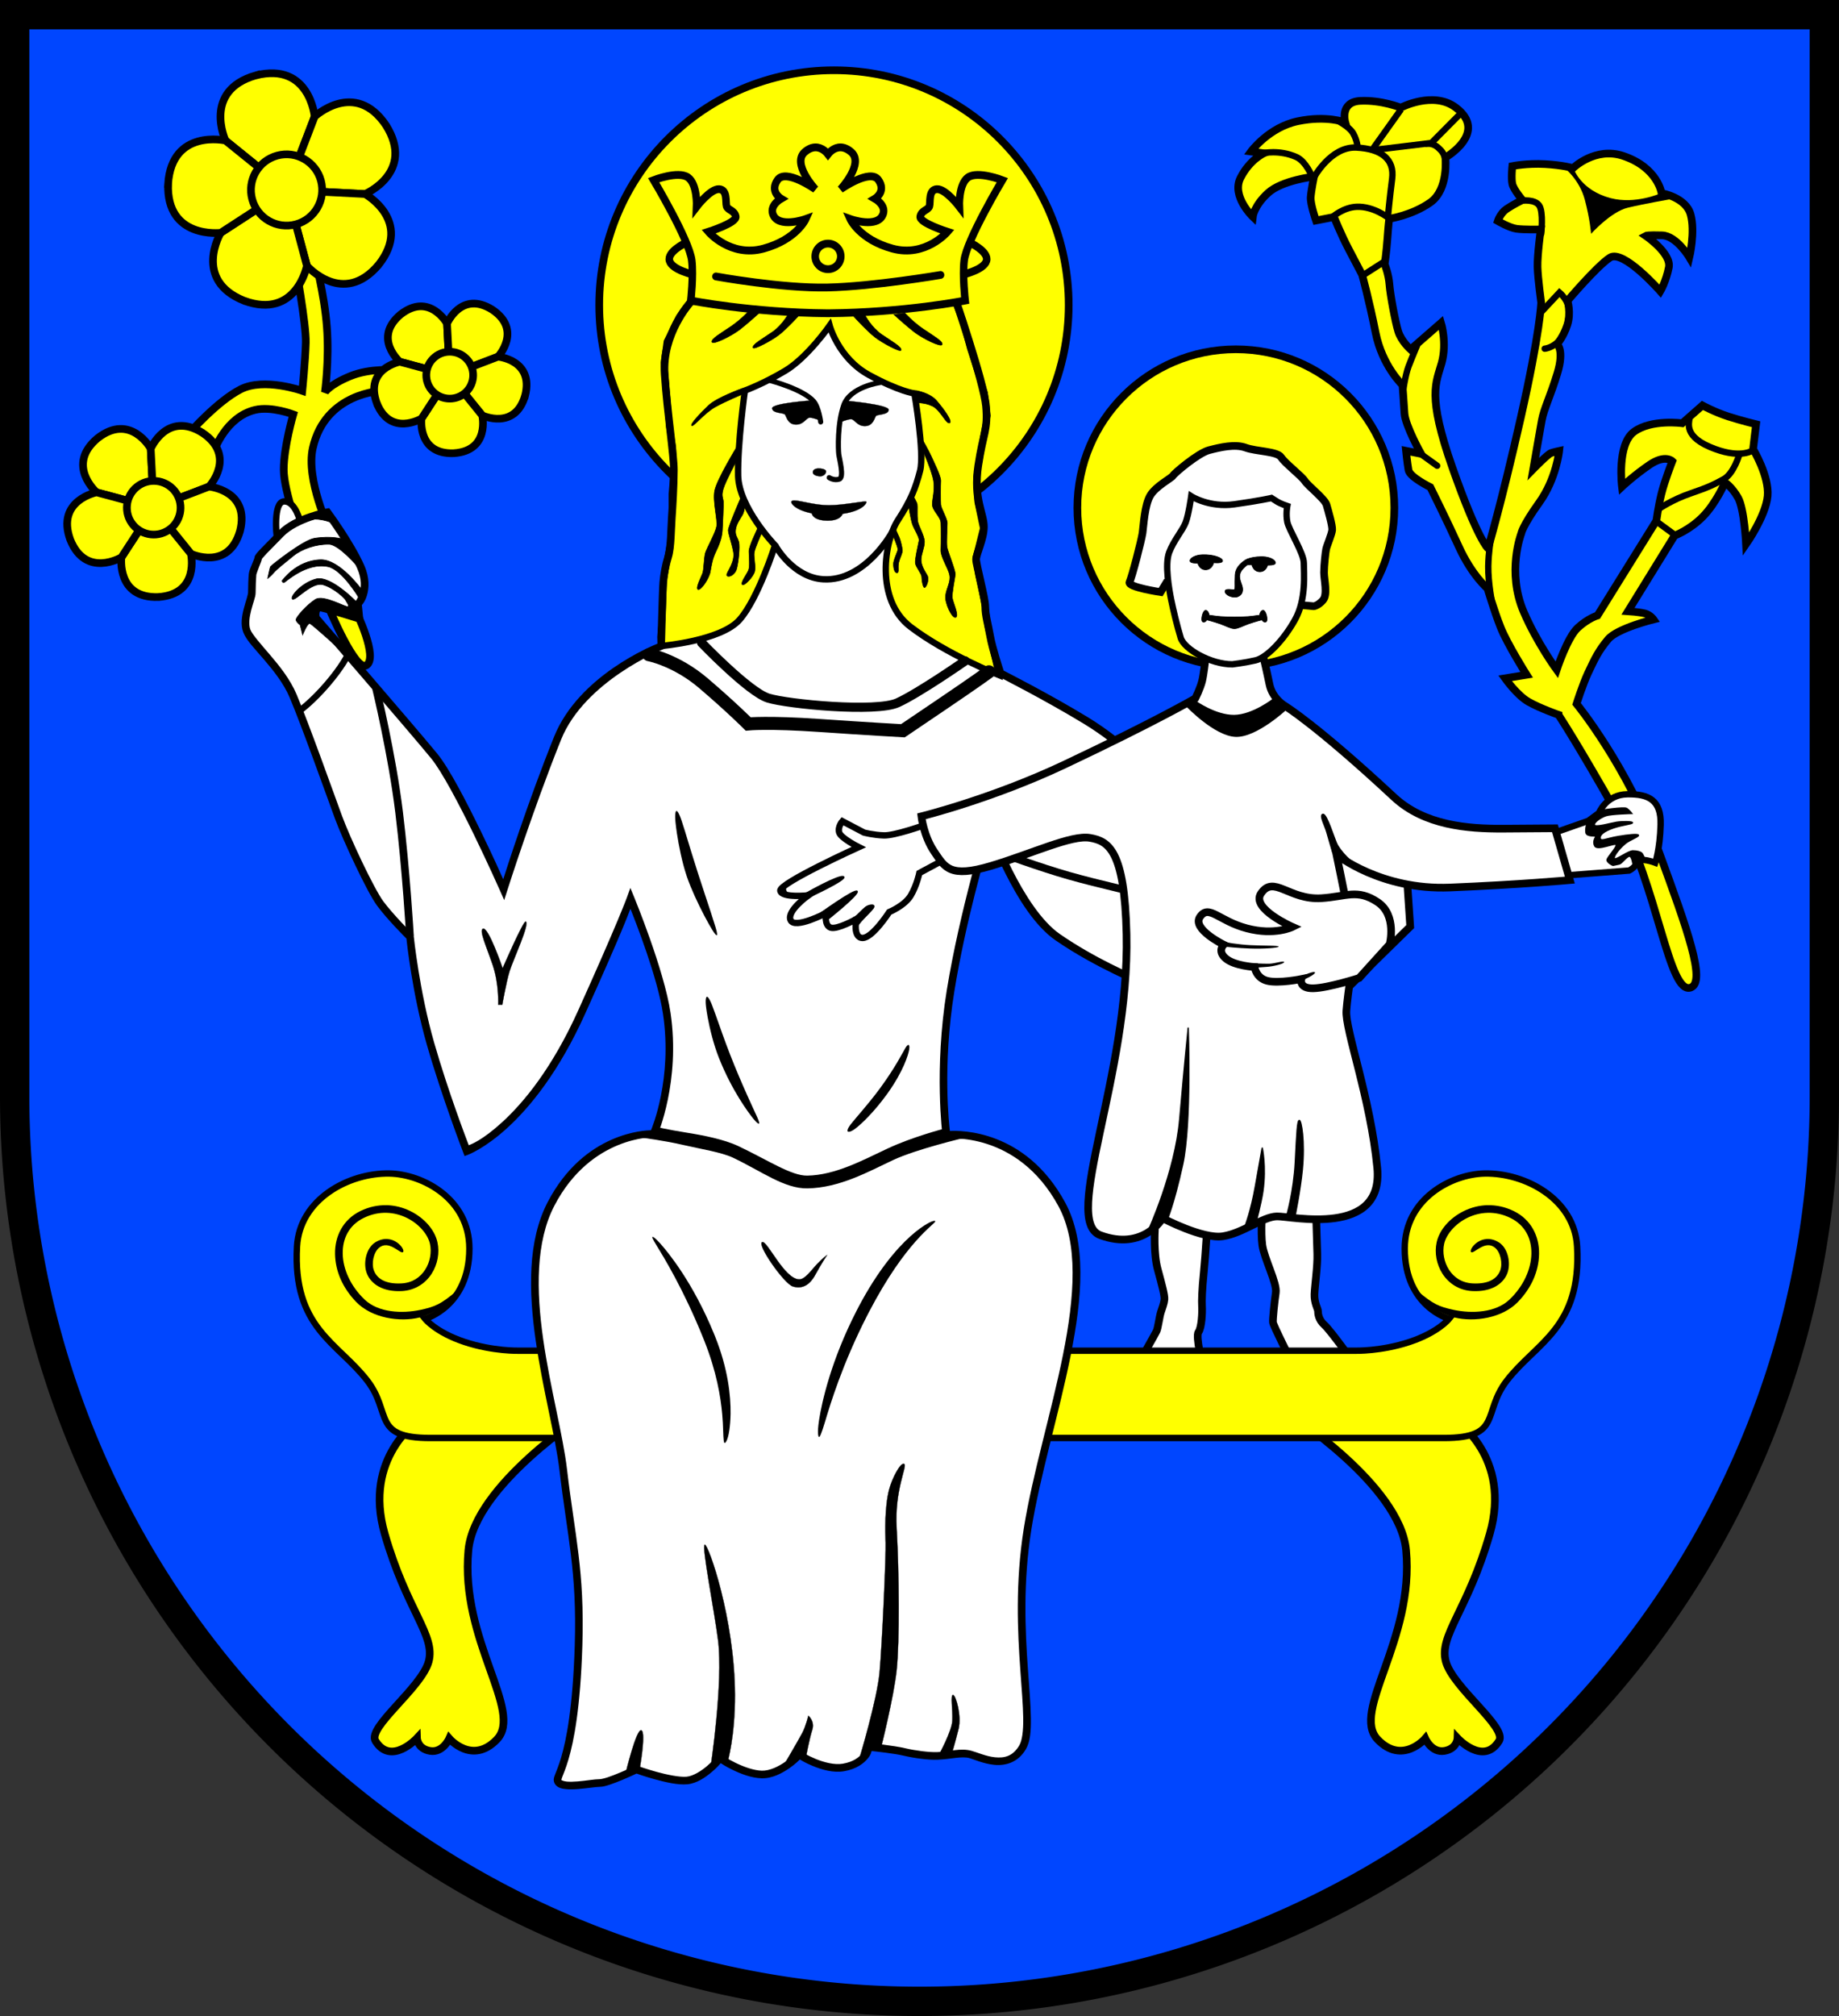 <?xml version="1.0" encoding="UTF-8" standalone="no"?>
<!-- Created with Inkscape (http://www.inkscape.org/) -->

<svg
   width="144.193mm"
   height="158.036mm"
   viewBox="0 0 144.193 158.036"
   version="1.1"
   id="svg6557"
   inkscape:version="1.2.2 (732a01da63, 2022-12-09)"
   sodipodi:docname="Wappen Hemme2.svg"
   xmlns:inkscape="http://www.inkscape.org/namespaces/inkscape"
   xmlns:sodipodi="http://sodipodi.sourceforge.net/DTD/sodipodi-0.dtd"
   xmlns="http://www.w3.org/2000/svg"
   xmlns:svg="http://www.w3.org/2000/svg">
  <rect x="0" y="0" width="144.193" height="158.036" fill="#333333" stroke="none"/>
  <sodipodi:namedview
     id="namedview6559"
     pagecolor="#ffffff"
     bordercolor="#666666"
     borderopacity="1.0"
     inkscape:showpageshadow="2"
     inkscape:pageopacity="0.0"
     inkscape:pagecheckerboard="0"
     inkscape:deskcolor="#d1d1d1"
     inkscape:document-units="mm"
     showgrid="false"
     inkscape:zoom="0.8961624"
     inkscape:cx="272.83001"
     inkscape:cy="299.61087"
     inkscape:current-layer="layer1" />
  <defs
     id="defs6554">
    <inkscape:path-effect
       effect="powerstroke"
       id="path-effect1771"
       is_visible="true"
       lpeversion="1"
       offset_points="0.332,0.246 | 1.018,0.455 | 1.733,0.162"
       not_jump="false"
       sort_points="true"
       interpolator_type="CentripetalCatmullRom"
       interpolator_beta="0.2"
       start_linecap_type="zerowidth"
       linejoin_type="round"
       miter_limit="4"
       scale_width="1"
       end_linecap_type="zerowidth" />
    <inkscape:path-effect
       effect="powerstroke"
       id="path-effect1777"
       is_visible="true"
       lpeversion="1"
       offset_points="0.332,0.246 | 1.018,0.455 | 1.733,0.162"
       not_jump="false"
       sort_points="true"
       interpolator_type="CentripetalCatmullRom"
       interpolator_beta="0.2"
       start_linecap_type="zerowidth"
       linejoin_type="round"
       miter_limit="4"
       scale_width="1"
       end_linecap_type="zerowidth" />
    <inkscape:path-effect
       effect="powerstroke"
       id="path-effect1783"
       is_visible="true"
       lpeversion="1"
       offset_points="0.332,0.246 | 1.018,0.357 | 1.733,0.162"
       not_jump="false"
       sort_points="true"
       interpolator_type="CentripetalCatmullRom"
       interpolator_beta="0.2"
       start_linecap_type="zerowidth"
       linejoin_type="round"
       miter_limit="4"
       scale_width="1"
       end_linecap_type="zerowidth" />
    <inkscape:path-effect
       effect="powerstroke"
       id="path-effect1837"
       is_visible="true"
       lpeversion="1"
       offset_points="0.332,0.246 | 1.018,0.455 | 1.733,0.162"
       not_jump="false"
       sort_points="true"
       interpolator_type="CentripetalCatmullRom"
       interpolator_beta="0.2"
       start_linecap_type="zerowidth"
       linejoin_type="round"
       miter_limit="4"
       scale_width="1"
       end_linecap_type="zerowidth" />
    <inkscape:path-effect
       effect="powerstroke"
       id="path-effect1843"
       is_visible="true"
       lpeversion="1"
       offset_points="0.332,0.246 | 1.018,0.455 | 1.733,0.162"
       not_jump="false"
       sort_points="true"
       interpolator_type="CentripetalCatmullRom"
       interpolator_beta="0.2"
       start_linecap_type="zerowidth"
       linejoin_type="round"
       miter_limit="4"
       scale_width="1"
       end_linecap_type="zerowidth" />
  </defs>
  <g
     inkscape:label="Ebene 1"
     inkscape:groupmode="layer"
     id="layer1"
     transform="translate(-528.196,-69.482)">
    <g
       id="g6255"
       transform="translate(490.648,-5.82)">
      <path
         id="path6058"
         style="fill:#0046ff;fill-opacity:1;stroke:#000000;stroke-width:2.3;stroke-linecap:butt;stroke-dasharray:none"
         d="m 38.698,76.452 v 84.79 a 70.947,70.947 0 0 0 70.947,70.947 70.947,70.947 0 0 0 70.947,-70.946 70.947,70.947 0 0 0 0,-5.1e-4 V 76.452 Z" />
      <g
         id="g5860"
         transform="translate(-204.398,152.93)">
        <path
           style="fill:#ffffff;stroke:#000000;stroke-width:0.6;stroke-dasharray:none"
           d="m 332.497,18.811 c 0,0 -0.111,1.835 0.222,3.059 0.334,1.224 0.556,2.058 0.528,2.364 -0.028,0.306 -0.167,0.667 -0.278,1.001 -0.111,0.334 -0.222,1.224 -0.334,1.474 -0.111,0.25 -1.39,2.475 -1.39,2.475 l 5.006,0.25 c 0,0 -0.584,-2.308 -0.334,-2.642 0.25,-0.334 0.306,-1.557 0.278,-2.002 -0.028,-0.445 0,-1.307 0.139,-2.67 0.139,-1.363 0.306,-4.255 0.306,-4.255 l -4.116,-0.473 z"
           id="path1469" />
        <path
           style="fill:#ffffff;stroke:#000000;stroke-width:0.6;stroke-dasharray:none"
           d="m 340.923,17.17 c 0,0 -0.139,1.78 0,2.809 0.139,1.029 1.168,2.976 1.057,3.726 -0.111,0.751 -0.25,2.086 -0.222,2.336 0.028,0.25 1.446,3.059 1.446,3.059 l 4.95,0.195 c 0,0 -1.891,-2.642 -2.364,-3.059 -0.473,-0.417 -0.501,-0.918 -0.501,-1.085 0,-0.167 -0.306,-0.64 -0.278,-1.335 0.028,-0.695 0.25,-2.169 0.222,-3.142 -0.028,-0.973 -0.111,-3.643 -0.111,-3.643 z"
           id="path1471" />
        <g
           id="g5277"
           transform="translate(0.921,-150.606)">
          <path
             style="fill:#ffff00;stroke:#000000;stroke-width:0.6;stroke-linecap:butt;stroke-dasharray:none"
             d="m 273.859,184.316 c 0,0 -4.394,2.892 -2.67,8.899 1.724,6.007 4.004,7.953 3.448,10.011 -0.556,2.058 -4.834,5.159 -4.171,6.229 1.224,1.974 3.254,-0.222 3.254,-0.222 0,0 0.028,0.834 1.029,1.001 1.001,0.167 1.502,-0.973 1.502,-0.973 0,0 1.787,2.094 3.726,0.083 2.13,-2.209 -2.892,-7.786 -2.225,-14.85 0.482,-5.105 9.177,-10.679 9.177,-10.679 z"
             id="path4368"
             sodipodi:nodetypes="cssscscsscc" />
          <path
             style="fill:#ffff00;stroke:#000000;stroke-width:0.6;stroke-linecap:butt;stroke-dasharray:none"
             d="m 355.167,184.316 c 0,0 4.394,2.892 2.67,8.899 -1.724,6.007 -4.004,7.953 -3.448,10.011 0.556,2.058 4.834,5.159 4.171,6.229 -1.224,1.974 -3.254,-0.222 -3.254,-0.222 0,0 -0.028,0.834 -1.029,1.001 -1.001,0.167 -1.502,-0.973 -1.502,-0.973 0,0 -1.787,2.094 -3.726,0.083 -2.13,-2.209 2.892,-7.786 2.225,-14.85 -0.482,-5.105 -9.177,-10.679 -9.177,-10.679 z"
             id="path5267"
             sodipodi:nodetypes="cssscscsscc" />
          <g
             id="g4214">
            <path
               style="fill:#ffff00;stroke:#000000;stroke-width:0.5;stroke-linecap:round;stroke-dasharray:none"
               d="m 320.911,178.861 h 26.363 c 0,0 2.03,0.06 4.283,-0.691 2.252,-0.751 3.087,-1.808 3.087,-1.808 0,0 -3.476,-0.945 -3.476,-5.506 0,-3.893 3.65,-5.835 6.268,-5.886 3.19,-0.062 7.041,2.014 7.247,5.719 0.354,6.392 -3.2,7.527 -5.506,10.512 -1.959,2.535 -0.334,4.503 -4.95,4.503 h -33.315 z"
               id="path4061"
               sodipodi:nodetypes="ccscssssscc" />
            <path
               style="color:#000000;fill:#000000;-inkscape-stroke:none"
               d="m 357.654,167.453 c -0.667,0.017 -1.298,0.188 -1.85,0.459 -1.104,0.542 -1.919,1.472 -2.133,2.449 -0.181,0.827 -0.013,1.74 0.463,2.477 0.476,0.737 1.283,1.294 2.332,1.348 1.482,0.076 2.403,-0.547 2.732,-1.359 0.33,-0.813 0.06,-2.028 -0.658,-2.465 -1.379,-0.839 -2.432,0.617 -2.156,0.778 0.228,0.133 1.097,-0.993 1.866,-0.348 0.433,0.363 0.621,1.246 0.392,1.811 -0.229,0.565 -0.832,1.052 -2.145,0.984 -0.858,-0.044 -1.473,-0.475 -1.859,-1.072 -0.386,-0.598 -0.525,-1.367 -0.381,-2.025 0.16,-0.733 0.852,-1.567 1.812,-2.039 0.961,-0.472 2.166,-0.596 3.387,0.004 1.143,0.562 1.662,1.601 1.643,2.803 -0.02,1.201 -0.611,2.551 -1.736,3.611 -1.065,1.003 -2.917,1.105 -4.384,0.785 -1.141,-0.249 -1.585,-0.449 -2.765,-1.439 -0.017,-0.01 -0.029,-0.017 -0.033,-0.019 -0.004,-0.003 -0.011,-0.023 0.039,0.037 l -0.043,0.57 c 0.056,0.068 0.064,0.061 0.084,0.074 0.02,0.013 0.041,0.027 0.065,0.041 0.048,0.029 0.034,0.108 0.11,0.148 0.152,0.08 0.362,0.182 0.617,0.295 0.511,0.225 1.245,0.705 2.018,0.896 1.546,0.382 3.753,0.055 4.983,-1.229 1.037,-1.083 1.623,-2.37 1.646,-3.758 0.023,-1.388 -0.629,-2.689 -1.977,-3.352 -0.697,-0.342 -1.401,-0.478 -2.068,-0.461 z"
               id="path4206"
               sodipodi:nodetypes="ssssssssssssssssssccccssssssssss" />
          </g>
          <g
             id="g4220"
             transform="matrix(-1,0,0,1,628.996,0)">
            <path
               style="fill:#ffff00;stroke:#000000;stroke-width:0.5;stroke-linecap:round;stroke-dasharray:none"
               d="m 320.911,178.861 h 26.363 c 0,0 2.03,0.06 4.283,-0.691 2.252,-0.751 3.087,-1.808 3.087,-1.808 0,0 -3.476,-0.945 -3.476,-5.506 0,-3.893 3.65,-5.835 6.268,-5.886 3.19,-0.062 7.041,2.014 7.247,5.719 0.354,6.392 -3.2,7.527 -5.506,10.512 -1.959,2.535 -0.334,4.503 -4.95,4.503 h -33.315 z"
               id="path4216"
               sodipodi:nodetypes="ccscssssscc" />
            <path
               style="color:#000000;fill:#000000;-inkscape-stroke:none"
               d="m 357.654,167.453 c -0.667,0.017 -1.298,0.188 -1.85,0.459 -1.104,0.542 -1.919,1.472 -2.133,2.449 -0.181,0.827 -0.013,1.74 0.463,2.477 0.476,0.737 1.283,1.294 2.332,1.348 1.482,0.076 2.403,-0.547 2.732,-1.359 0.33,-0.813 0.06,-2.028 -0.658,-2.465 -1.379,-0.839 -2.432,0.617 -2.156,0.778 0.228,0.133 1.097,-0.993 1.866,-0.348 0.433,0.363 0.621,1.246 0.392,1.811 -0.229,0.565 -0.832,1.052 -2.145,0.984 -0.858,-0.044 -1.473,-0.475 -1.859,-1.072 -0.386,-0.598 -0.525,-1.367 -0.381,-2.025 0.16,-0.733 0.852,-1.567 1.812,-2.039 0.961,-0.472 2.166,-0.596 3.387,0.004 1.143,0.562 1.662,1.601 1.643,2.803 -0.02,1.201 -0.611,2.551 -1.736,3.611 -1.065,1.003 -2.917,1.105 -4.384,0.785 -1.141,-0.249 -1.585,-0.449 -2.765,-1.439 -0.017,-0.01 -0.029,-0.017 -0.033,-0.019 -0.004,-0.003 -0.011,-0.023 0.039,0.037 l -0.043,0.57 c 0.056,0.068 0.064,0.061 0.084,0.074 0.02,0.013 0.041,0.027 0.065,0.041 0.048,0.029 0.034,0.108 0.11,0.148 0.152,0.08 0.362,0.182 0.617,0.295 0.511,0.225 1.245,0.705 2.018,0.896 1.546,0.382 3.753,0.055 4.983,-1.229 1.037,-1.083 1.623,-2.37 1.646,-3.758 0.023,-1.388 -0.629,-2.689 -1.977,-3.352 -0.697,-0.342 -1.401,-0.478 -2.068,-0.461 z"
               id="path4218"
               sodipodi:nodetypes="ssssssssssssssssssccccssssssssss" />
          </g>
        </g>
        <g
           id="g3734"
           transform="translate(0.74,-150.46)">
          <path
             style="fill:#ffff00;stroke:#000000;stroke-width:0.6;stroke-dasharray:none"
             d="m 363.403,128.865 c 0,0 -1.434,-0.501 -2.339,-1.012 -0.905,-0.511 -1.848,-1.848 -1.848,-1.848 l 1.691,-0.275 c 0,0 -1.534,-2.438 -2.045,-3.736 -0.511,-1.298 -1.022,-3.028 -1.022,-3.028 0,0 -1.219,-1.023 -2.242,-3.264 -1.023,-2.242 -2.242,-4.68 -2.242,-4.68 0,0 -1.612,-0.787 -1.711,-1.337 -0.098,-0.551 -0.197,-1.514 -0.197,-1.514 l 1.18,0.236 c 0,0 -1.239,-2.222 -1.298,-3.166 -0.059,-0.944 -0.157,-2.222 -0.157,-2.222 0,0 -1.593,-1.514 -2.104,-4.09 -0.511,-2.576 -1.062,-4.562 -1.062,-4.562 0,0 -0.393,-0.747 -1.042,-1.986 -0.649,-1.239 -1.16,-2.537 -1.16,-2.537 v 0 l -1.416,0.275 c 0,0 -0.452,-1.298 -0.413,-1.829 0.039,-0.531 0.256,-1.612 0.256,-1.612 0,0 -2.497,0.275 -3.598,1.278 -1.101,1.003 -1.199,1.868 -1.199,1.868 0,0 -1.691,-1.612 -0.964,-3.048 0.728,-1.435 1.829,-1.927 1.829,-1.927 l -1.003,-0.138 c 0,0 1.396,-1.907 3.677,-2.379 2.281,-0.472 3.716,0.098 3.716,0.098 0,0 -0.472,-1.612 1.18,-1.691 1.652,-0.079 3.166,0.531 3.166,0.531 0,0 2.562,-1.342 4.326,0 2.572,1.957 -0.826,3.913 -0.826,3.913 0,0 0.275,2.497 -1.18,3.52 -1.455,1.023 -3.225,1.278 -3.225,1.278 0,0 -0.059,0.452 -0.138,1.553 -0.079,1.101 -0.216,2.006 -0.216,2.006 0,0 0.315,0.787 0.374,1.593 0.059,0.806 0.452,2.91 0.688,3.677 0.236,0.767 0.964,1.416 0.964,1.416 l 2.393,-2.086 c 0,0 0.485,1.563 0.052,3.136 -0.433,1.573 -1.167,2.509 0.839,8.211 2.006,5.702 2.792,6.332 2.792,6.332 0,0 1.03,-3.456 2.564,-10.22 1.534,-6.764 1.605,-9.05 1.605,-9.05 0,0 -0.257,-1.86 -0.285,-2.778 -0.028,-0.918 0.25,-2.948 0.25,-2.948 0,0 -1.322,0.023 -1.892,-0.055 -0.57,-0.079 -1.475,-0.61 -1.475,-0.61 0,0 0.197,-0.61 0.688,-0.944 0.492,-0.334 1.239,-0.708 1.239,-0.708 0,0 -0.688,-0.806 -0.787,-1.258 -0.098,-0.452 0,-1.396 0,-1.396 0,0 1.141,-0.236 2.556,-0.157 1.416,0.079 2.202,0.315 2.202,0.315 0,0 1.743,-1.709 3.972,-0.944 2.69,0.924 2.969,2.91 2.969,2.91 0,0 1.907,0.315 2.281,1.671 0.374,1.357 -0.098,3.362 -0.098,3.362 0,0 -1.003,-1.691 -2.143,-1.73 -1.14,-0.039 -1.278,0.039 -1.278,0.039 0,0 2.025,1.376 1.809,2.478 -0.216,1.101 -0.669,1.868 -0.669,1.868 0,0 -2.91,-3.323 -3.952,-2.635 -1.042,0.688 -3.323,3.382 -3.323,3.382 0,0 0.292,0.947 -0.014,1.893 -0.306,0.945 -0.806,1.502 -0.806,1.502 0,0 0.584,0.445 0.028,2.28 -0.556,1.835 -1.057,2.781 -1.224,3.699 -0.167,0.918 -0.667,3.81 -0.667,3.81 0,0 1.14,-1.168 1.39,-1.251 0.25,-0.083 0.64,-0.167 0.64,-0.167 0,0 -0.224,2.181 -1.559,4.044 -1.335,1.863 -1.416,2.436 -1.416,2.436 0,0 -1.156,3.002 0.195,6.146 1.042,2.425 2.586,4.533 2.586,4.533 0,0 0.834,-2.531 1.641,-3.281 0.806,-0.751 1.557,-0.973 1.557,-0.973 l 4.616,-7.425 c 0,0 0.139,-1.057 0.389,-2.086 0.25,-1.029 0.862,-2.586 0.862,-2.586 0,0 -0.556,-0.556 -1.78,0.278 -1.224,0.834 -2.169,1.724 -2.169,1.724 0,0 -0.417,-3.309 0.945,-4.31 1.363,-1.001 3.782,-0.667 3.782,-0.667 l 1.583,-1.396 c 0,0 0.983,0.531 2.025,0.865 1.042,0.334 2.183,0.61 2.183,0.61 l -0.236,1.947 c 0,0 1.278,2.124 1.141,3.677 -0.138,1.553 -1.691,3.775 -1.691,3.775 0,0 -0.138,-2.773 -0.629,-3.638 -0.492,-0.865 -1.023,-1.199 -1.023,-1.199 0,0 -0.688,1.612 -1.73,2.674 -1.042,1.062 -2.222,1.494 -2.222,1.494 l -3.655,5.929 c 0,0 0.862,0.056 1.307,0.167 0.445,0.111 0.695,0.473 0.695,0.473 0,0 -2.836,0.695 -3.56,1.557 -0.723,0.862 -1.029,1.474 -1.585,2.67 -0.415,0.891 -0.89,2.392 -0.89,2.392 0,0 3.986,4.859 6.479,11.652 2.221,6.05 3.672,10.113 2.492,10.581 -1.742,0.69 -2.603,-7.967 -5.773,-13.584 -3.17,-5.617 -4.616,-7.786 -4.616,-7.786 z"
             id="path3186"
             sodipodi:nodetypes="csccscscsccscscscccscscsccscscscscscssccsscscscscscscscscscscscscscsscscscscsccscscsccsccscscsccscsscsssc" />
          <path
             style="fill:none;stroke:#000000;stroke-width:0.5;stroke-dasharray:none"
             d="m 340.221,84.842 c 0,0 1.293,-0.298 2.634,0.302 0.742,0.332 1.227,1.525 1.227,1.525"
             id="path3426"
             sodipodi:nodetypes="csc" />
          <path
             style="fill:none;stroke:#000000;stroke-width:0.5;stroke-dasharray:none"
             d="m 346.009,82.258 c 0,0 0.987,0.473 1.307,1.043 0.32,0.57 0.348,1.14 0.348,1.14"
             id="path3428" />
          <path
             style="fill:none;stroke:#000000;stroke-width:0.5;stroke-dasharray:none"
             d="m 344.229,86.749 c 0,0 1.321,-2.447 3.323,-2.35 2.002,0.097 3.003,0.945 2.809,2.447 -0.195,1.502 -0.334,3.017 -0.334,3.017"
             id="path3430" />
          <path
             style="fill:none;stroke:#000000;stroke-width:0.5;stroke-dasharray:none"
             d="m 345.745,89.794 c 0,0 0.819,-0.709 1.835,-0.751 1.349,-0.056 2.517,0.89 2.517,0.89"
             id="path3432"
             sodipodi:nodetypes="csc" />
          <path
             style="fill:none;stroke:#000000;stroke-width:0.5;stroke-dasharray:none"
             d="m 348.814,84.554 2.242,-3.146"
             id="path3434" />
          <path
             style="fill:none;stroke:#000000;stroke-width:0.5;stroke-dasharray:none"
             d="m 349.05,84.573 4.385,-0.531 2.261,-2.281"
             id="path3436" />
          <path
             style="fill:none;stroke:#000000;stroke-width:0.5;stroke-dasharray:none"
             d="m 352.954,84.107 c 0.688,-0.09 0.994,0.28 1.161,0.438 0.228,0.217 0.535,0.654 0.445,1.474"
             id="path3438"
             sodipodi:nodetypes="csc" />
          <path
             style="fill:none;stroke:#000000;stroke-width:0.5;stroke-dasharray:none"
             d="m 348.206,94.327 1.516,-0.973"
             id="path3566"
             sodipodi:nodetypes="cc" />
          <path
             style="fill:none;stroke:#000000;stroke-width:0.5;stroke-dasharray:none"
             d="m 352.334,99.872 c 0,0 -0.433,1.023 -0.688,1.691 -0.256,0.669 -0.452,2.065 -0.452,2.065"
             id="path3568" />
          <path
             style="fill:none;stroke:#000000;stroke-width:0.5;stroke-linecap:round;stroke-dasharray:none"
             d="m 352.655,108.454 1.237,0.89"
             id="path3570" />
          <path
             style="fill:none;stroke:#000000;stroke-width:0.5;stroke-linecap:round;stroke-dasharray:none"
             d="m 358.095,115.141 c 0,0 -0.179,0.964 -0.197,2.075 -0.02,1.269 0.315,2.969 0.315,2.969"
             id="path3572"
             sodipodi:nodetypes="csc" />
          <path
             style="fill:none;stroke:#000000;stroke-width:0.5;stroke-linecap:round;stroke-dasharray:none"
             d="m 362.087,97.256 1.396,-1.494 c 0,0 0.783,0.661 0.747,1.494 -0.118,2.773 -1.907,2.91 -1.907,2.91"
             id="path3704"
             sodipodi:nodetypes="ccsc" />
          <path
             style="fill:none;stroke:#000000;stroke-width:0.5;stroke-linecap:round;stroke-dasharray:none"
             d="m 360.533,88.565 c 0,0 1.003,-0.138 1.357,0.374 0.354,0.511 0.157,2.222 0.157,2.222"
             id="path3706"
             sodipodi:nodetypes="csc" />
          <path
             style="fill:#000000;stroke:none;stroke-width:0.5;stroke-linecap:round;stroke-dasharray:none"
             d="m 363.915,86.029 c 0,0 1.14,0.905 1.553,2.458 0.413,1.553 0.492,2.674 0.492,2.674 0,0 1.553,-1.73 2.871,-2.045 1.317,-0.315 3.461,-0.688 3.461,-0.688 l -0.905,-0.433 c 0,0 -1.953,0.87 -3.874,0.374 -2.36,-0.61 -2.91,-2.301 -2.91,-2.301 z"
             id="path3708"
             sodipodi:nodetypes="cscsccscc" />
          <path
             style="fill:none;stroke:#000000;stroke-width:0.5;stroke-linecap:round;stroke-dasharray:none"
             d="m 373.652,105.551 c 0.139,0.195 -0.654,1.345 1.626,2.318 2.28,0.973 3.281,0.306 3.281,0.306"
             id="path3710"
             sodipodi:nodetypes="csc" />
          <path
             style="fill:none;stroke:#000000;stroke-width:0.5;stroke-linecap:round;stroke-dasharray:none"
             d="m 377.582,108.465 c 0,0 -0.433,1.494 -1.219,1.927 -0.787,0.433 -1.18,0.629 -2.615,1.121 -1.435,0.492 -2.458,1.199 -2.458,1.199"
             id="path3712" />
          <path
             style="fill:none;stroke:#000000;stroke-width:0.5;stroke-linecap:round;stroke-dasharray:none"
             d="m 371.152,113.754 1.258,0.924"
             id="path3714" />
        </g>
        <path
           style="fill:#ffff00;stroke:#000000;stroke-width:0.6;stroke-dasharray:none"
           d="m 267.786,-29.854 c 0,0 2.029,4.868 2.864,4.394 1.029,-0.584 -0.834,-4.338 -0.834,-4.338 z"
           id="path3012"
           sodipodi:nodetypes="cscc" />
        <path
           style="fill:#ffff00;stroke:#000000;stroke-width:0.6;stroke-dasharray:none"
           d="m 265.088,-56.968 c 0,0 0.875,4.747 0.835,6.202 -0.039,1.455 -0.275,3.775 -0.275,3.775 0,0 -2.989,-1.062 -4.837,-0.118 -1.848,0.944 -4.051,3.461 -4.051,3.461 l 1.966,1.376 c 0,0 0.905,-2.674 3.225,-3.225 1.277,-0.303 2.989,0.354 2.989,0.354 0,0 -0.747,2.556 -0.747,4.326 0,1.77 1.455,5.584 1.455,5.584 l 2.124,-0.905 c 0,0 -1.859,-3.877 -1.298,-6.371 0.983,-4.365 5.427,-4.483 5.427,-4.483 l 1.023,-1.612 c 0,0 -1.927,-0.197 -3.539,0.472 -1.612,0.669 -1.966,1.258 -1.966,1.258 0,0 0.354,-2.478 0.157,-5.113 -0.197,-2.635 -0.983,-5.545 -0.983,-5.545 z"
           id="path2893"
           sodipodi:nodetypes="cscsccscsccsccscscc" />
        <circle
           style="fill:#ffff00;stroke:#000000;stroke-width:0.6;stroke-linecap:butt;stroke-dasharray:none"
           id="path2278"
           cx="307.336"
           cy="-53.715"
           r="18.405" />
        <path
           style="fill:#ffffff;stroke:#000000;stroke-width:0.5;stroke-linecap:butt;stroke-dasharray:none"
           d="m 263.642,-35.555 c 0,0 -0.306,-2.739 0.584,-2.767 0.89,-0.028 1.265,1.613 1.265,1.613 z"
           id="path2159" />
        <path
           style="color:#000000;fill:#ffffff;stroke:none;stroke-width:0.6;stroke-linecap:round;-inkscape-stroke:none"
           d="m 296.067,-53.909 c 0,0 -2.225,2.447 -2.002,5.617 0.222,3.17 0.723,6.34 0.723,7.508 0,1.168 -0.111,3.003 -0.167,3.782 -0.056,0.779 -0.056,2.28 -0.278,3.003 -0.222,0.723 -0.334,1.39 -0.389,2.002 -0.056,0.612 -0.167,5.006 -0.167,5.006 0,0 -6.2,2.453 -8.12,7.23 -2.212,5.502 -4.227,11.846 -4.227,11.846 0,0 -3.671,-8.287 -5.45,-10.456 -1.78,-2.169 -9.288,-10.845 -9.288,-10.845 0,0 -0.139,-0.89 0.445,-0.779 0.584,0.111 2.976,0.862 2.976,0.862 l -0.111,-1.112 c 0,0 1.029,-1.112 0.222,-2.948 -0.806,-1.835 -2.614,-4.283 -2.614,-4.283 0,0 -2.447,0.445 -3.643,1.669 -1.196,1.224 -1.78,1.78 -1.78,1.919 0,0.139 -0.417,1.001 -0.445,1.279 -0.028,0.278 -0.056,0.973 -0.056,1.446 0,0.473 -0.779,2.002 -0.389,3.003 0.389,1.001 2.67,2.836 3.615,5.061 0.945,2.225 2.948,7.842 3.559,9.511 0.612,1.669 2.503,5.729 3.281,6.785 0.779,1.057 2.336,2.614 2.336,2.614 0,0 0.445,4.338 1.613,8.398 1.168,4.06 2.836,8.398 2.836,8.398 0,0 4.894,-1.78 9.01,-10.901 3.143,-6.965 3.838,-8.899 3.838,-8.899 0,0 2.354,5.734 2.836,9.01 0.779,5.284 -1.001,9.399 -1.001,9.399 0,0 -5.137,-0.084 -8.065,5.506 -3.099,5.918 0.334,15.628 0.945,20.856 0.612,5.228 1.383,7.895 1.201,13.783 -0.303,9.779 -2.039,10.228 -1.567,10.739 0.472,0.511 2.556,0.039 3.225,0.039 0.669,0 2.871,-1.062 2.871,-1.062 0,0 2.714,0.983 3.972,0.865 1.258,-0.118 2.596,-1.73 2.596,-1.73 0,0 1.809,1.219 3.264,1.258 1.455,0.039 2.95,-1.534 2.95,-1.534 0,0 1.956,1.245 3.461,0.983 1.809,-0.315 2.045,-1.612 2.045,-1.612 0,0 1.888,0.197 2.714,0.393 0.826,0.197 1.947,0.34 2.596,0.315 1.023,-0.039 1.848,-0.315 2.596,-0.118 0.747,0.197 2.95,1.376 4.09,-0.551 1.14,-1.927 -0.944,-8.691 0.393,-17.107 1.337,-8.416 5.978,-19.428 2.674,-25.484 -3.304,-6.056 -9.045,-5.427 -9.045,-5.427 0,0 -0.667,-5.119 0.334,-11.292 1.001,-6.174 3.048,-12.855 3.048,-12.855 0,0 2.281,6.528 5.349,8.652 3.068,2.124 6.764,3.618 6.764,3.618 l 0.708,-16.282 c 0,0 -2.163,-2.438 -5.27,-4.326 -3.107,-1.888 -6.686,-3.697 -6.686,-3.697 0,0 -0.632,-1.919 -0.799,-2.864 -0.167,-0.945 -0.389,-1.669 -0.389,-2.336 0,-0.667 -0.723,-3.337 -0.723,-3.726 0,-0.389 0.612,-1.613 0.612,-2.558 0,-0.946 -0.834,-2.169 -0.445,-4.783 0.389,-2.614 0.779,-2.781 0.612,-4.672 -0.167,-1.891 -2.503,-8.676 -2.503,-8.676 l -19.689,-0.445 z"
           id="path1269"
           sodipodi:nodetypes="cssssscscscsccscsssssssscscscscssssscscscscsssssscscsccscssssssccc" />
        <path
           style="fill:#ffff00;stroke:#000000;stroke-width:0.5;stroke-linecap:round;stroke-dasharray:none"
           d="m 320.261,-24.71 -0.871,-3.856 -0.177,-1.435 -0.551,-2.556 -0.197,-1.376 0.57,-2.281 -0.433,-2.065 -0.098,-1.927 0.531,-3.107 0.334,-1.73 -0.216,-1.77 -1.14,-3.52 -0.551,-2.104 -0.905,-2.242 -9.812,-0.398 -10.122,0.473 -1.418,1.808 -0.973,1.947 -0.222,1.641 0.278,3.115 0.139,1.919 0.278,1.613 c 0,0 0.056,1.78 0.056,1.891 0,0.111 -0.139,1.78 -0.139,1.78 v 2.03 l -0.111,1.724 -0.222,1.224 -0.306,1.808 -0.056,1.585 -0.056,1.446 c 0,0 -0.139,1.224 -0.139,1.363 l 0.042,0.723 c 0,0 4.686,-0.389 6.16,-2.058 1.474,-1.669 2.781,-5.84 2.781,-5.84 0,0 -2.836,-2.948 -2.892,-5.45 -0.056,-2.503 0.528,-6.674 0.528,-6.674 0,0 1.446,-0.528 3.17,-1.557 1.724,-1.029 3.476,-3.532 3.476,-3.532 0,0 0.695,2.558 3.087,3.865 2.392,1.307 3.56,1.446 3.56,1.446 0,0 0.806,4.672 0.445,6.062 -0.362,1.39 -0.723,2.308 -1.752,3.893 -1.029,1.585 -1.808,6.201 1.001,8.343 2.809,2.141 6.924,3.782 6.924,3.782 z"
           id="path1443"
           sodipodi:nodetypes="ccccccccccccccccccccccscccccccccscscscscsssc" />
        <path
           style="color:#000000;fill:#000000;stroke-linecap:round;-inkscape-stroke:none"
           d="m 296.947,-55.212 -1.096,1.096 -0.006,0.006 c 0,0 -2.313,2.52 -2.08,5.84 0.112,1.594 0.294,3.185 0.447,4.52 0.153,1.335 0.275,2.428 0.275,2.969 0,1.149 -0.111,2.986 -0.166,3.76 -0.029,0.403 -0.042,0.97 -0.076,1.525 -0.034,0.556 -0.095,1.106 -0.189,1.412 -0.229,0.746 -0.343,1.434 -0.4,2.062 -0.032,0.352 -0.071,1.574 -0.105,2.75 -0.032,1.087 -0.055,1.955 -0.059,2.104 -0.326,0.13 -6.168,2.48 -8.104,7.297 -2.087,5.192 -3.767,10.489 -3.984,11.17 -0.222,-0.497 -0.782,-1.762 -1.752,-3.756 -1.143,-2.348 -2.485,-4.95 -3.43,-6.102 -1.78,-2.17 -9.116,-10.646 -9.225,-10.771 -0.005,-0.055 -0.018,-0.15 0.002,-0.26 0.013,-0.07 0.04,-0.112 0.041,-0.113 0.002,-0.002 -0.027,-0.009 0.049,0.006 0.244,0.046 1.009,0.264 1.678,0.465 0.669,0.201 1.266,0.389 1.266,0.389 l 0.434,0.137 -0.148,-1.494 c 0.079,-0.096 0.25,-0.274 0.393,-0.738 0.175,-0.566 0.228,-1.39 -0.203,-2.371 -0.833,-1.897 -2.646,-4.34 -2.646,-4.34 l -0.111,-0.15 -0.184,0.033 c 0,0 -0.634,0.115 -1.418,0.387 -0.784,0.272 -1.73,0.695 -2.387,1.367 -0.597,0.611 -1.04,1.055 -1.34,1.369 -0.15,0.157 -0.264,0.281 -0.348,0.385 -0.042,0.052 -0.077,0.099 -0.107,0.15 -0.031,0.052 -0.07,0.102 -0.07,0.225 0,-0.058 0.004,-0.031 -0.004,-0.004 -0.008,0.027 -0.022,0.068 -0.041,0.117 -0.037,0.098 -0.09,0.226 -0.145,0.361 -0.109,0.27 -0.228,0.517 -0.254,0.773 -0.031,0.308 -0.057,0.992 -0.057,1.477 0,0.036 -0.038,0.223 -0.104,0.443 -0.066,0.221 -0.153,0.491 -0.229,0.785 -0.151,0.588 -0.275,1.271 -0.037,1.883 0.244,0.627 0.919,1.302 1.65,2.158 0.732,0.856 1.518,1.852 1.969,2.912 0.934,2.198 2.939,7.822 3.553,9.496 0.313,0.854 0.94,2.287 1.59,3.648 0.65,1.362 1.303,2.63 1.732,3.213 0.784,1.064 2.203,2.479 2.293,2.568 0.017,0.16 0.454,4.33 1.609,8.348 1.173,4.078 2.844,8.424 2.844,8.424 l 0.107,0.275 0.275,-0.102 c 0,0 1.293,-0.476 3.062,-2.09 1.769,-1.613 4.046,-4.374 6.119,-8.969 2.899,-6.424 3.434,-7.926 3.545,-8.225 0.398,0.995 2.138,5.402 2.559,8.256 0.748,5.073 -0.865,8.923 -0.943,9.109 -0.399,0.005 -5.217,0.123 -8.092,5.613 -1.602,3.059 -1.5,7.024 -0.949,10.869 0.551,3.845 1.562,7.589 1.863,10.16 0.614,5.245 1.381,7.881 1.199,13.74 -0.151,4.872 -0.659,7.402 -1.062,8.77 -0.202,0.684 -0.375,1.07 -0.482,1.354 -0.054,0.142 -0.098,0.259 -0.104,0.406 -0.005,0.147 0.063,0.316 0.16,0.422 0.208,0.226 0.495,0.286 0.799,0.316 0.304,0.031 0.643,0.018 0.984,-0.01 0.682,-0.056 1.398,-0.17 1.662,-0.17 0.247,0 0.512,-0.078 0.824,-0.182 0.312,-0.103 0.655,-0.239 0.977,-0.373 0.583,-0.244 0.998,-0.443 1.088,-0.486 0.097,0.035 0.635,0.229 1.416,0.445 0.848,0.234 1.84,0.465 2.566,0.396 0.746,-0.07 1.423,-0.542 1.936,-0.979 0.405,-0.344 0.572,-0.552 0.682,-0.678 0.138,0.09 0.378,0.255 0.904,0.512 0.653,0.319 1.493,0.652 2.301,0.674 0.838,0.023 1.619,-0.4 2.201,-0.807 0.476,-0.333 0.685,-0.56 0.797,-0.672 0.134,0.082 0.425,0.271 1.012,0.512 0.703,0.289 1.608,0.56 2.461,0.412 0.971,-0.169 1.559,-0.619 1.885,-1.035 0.218,-0.278 0.223,-0.397 0.27,-0.547 0.239,0.026 1.768,0.189 2.482,0.359 0.854,0.203 1.972,0.349 2.678,0.322 1.07,-0.041 1.88,-0.292 2.508,-0.127 0.301,0.079 1.089,0.444 1.943,0.529 0.854,0.085 1.853,-0.157 2.48,-1.217 0.345,-0.582 0.411,-1.406 0.396,-2.461 -0.014,-1.055 -0.127,-2.345 -0.232,-3.834 -0.211,-2.978 -0.395,-6.748 0.268,-10.92 0.663,-4.175 2.157,-9.03 3.076,-13.613 0.919,-4.583 1.281,-8.913 -0.436,-12.061 -3.108,-5.698 -8.199,-5.628 -9.025,-5.582 -0.046,-0.377 -0.607,-5.059 0.348,-10.945 0.898,-5.538 2.477,-10.884 2.812,-12.006 0.193,0.519 0.448,1.28 1.195,2.768 0.963,1.916 2.298,4.11 3.922,5.234 3.106,2.15 6.822,3.648 6.822,3.648 l 0.395,0.16 0.73,-16.828 -0.08,-0.09 c 0,0 -2.186,-2.468 -5.338,-4.383 -3.065,-1.862 -6.46,-3.579 -6.586,-3.643 -0.045,-0.137 -0.609,-1.862 -0.76,-2.715 -0.17,-0.965 -0.385,-1.682 -0.385,-2.283 0,-0.221 -0.048,-0.511 -0.117,-0.867 -0.069,-0.356 -0.161,-0.767 -0.252,-1.168 -0.091,-0.401 -0.179,-0.79 -0.246,-1.102 -0.067,-0.312 -0.107,-0.585 -0.107,-0.59 0,-0.019 0.027,-0.165 0.082,-0.342 0.055,-0.176 0.131,-0.396 0.209,-0.637 0.156,-0.481 0.32,-1.043 0.32,-1.58 0,-1.122 -0.825,-2.201 -0.447,-4.74 0.193,-1.294 0.383,-1.969 0.512,-2.59 0.128,-0.621 0.187,-1.186 0.102,-2.152 -0.091,-1.036 -0.72,-3.172 -1.326,-5.109 -0.606,-1.937 -1.191,-3.637 -1.191,-3.637 l -0.068,-0.199 z m 0.242,0.605 19.35,0.438 c 0.058,0.17 0.551,1.601 1.121,3.424 0.603,1.928 1.225,4.128 1.301,4.982 0.082,0.924 0.03,1.389 -0.092,1.979 -0.122,0.589 -0.321,1.303 -0.518,2.623 -0.401,2.689 0.441,4.059 0.441,4.828 0,0.408 -0.141,0.93 -0.291,1.395 -0.075,0.232 -0.151,0.451 -0.211,0.643 -0.06,0.192 -0.109,0.346 -0.109,0.521 0,0.19 0.051,0.396 0.119,0.715 0.069,0.319 0.16,0.711 0.25,1.109 0.09,0.399 0.179,0.806 0.246,1.15 0.067,0.344 0.107,0.639 0.107,0.752 0,0.734 0.231,1.46 0.395,2.387 0.177,1.005 0.809,2.906 0.809,2.906 l 0.039,0.117 0.111,0.057 c 0,0 3.572,1.807 6.664,3.686 2.977,1.809 5.007,4.062 5.121,4.189 l -0.684,15.705 c -0.562,-0.234 -3.552,-1.497 -6.312,-3.408 -1.444,-1 -2.782,-3.131 -3.727,-5.01 -0.944,-1.879 -1.51,-3.494 -1.51,-3.494 l -0.301,-0.863 -0.27,0.875 c 0,0 -2.051,6.691 -3.057,12.895 -1.009,6.22 -0.336,11.379 -0.336,11.379 l 0.039,0.291 0.291,-0.031 c 0,0 5.521,-0.649 8.75,5.271 1.587,2.909 1.281,7.114 0.371,11.654 -0.91,4.54 -2.404,9.398 -3.078,13.639 -0.674,4.244 -0.485,8.067 -0.273,11.057 0.106,1.495 0.217,2.782 0.23,3.801 0.014,1.018 -0.087,1.763 -0.312,2.145 -0.513,0.868 -1.185,0.998 -1.904,0.926 -0.719,-0.072 -1.405,-0.394 -1.852,-0.512 -0.866,-0.228 -1.709,0.07 -2.684,0.107 -0.591,0.023 -1.715,-0.117 -2.514,-0.307 -0.882,-0.21 -2.752,-0.4 -2.752,-0.4 l -0.277,-0.027 -0.049,0.273 c 0,0 -0.041,0.245 -0.285,0.557 -0.244,0.311 -0.679,0.667 -1.518,0.812 -0.652,0.113 -1.478,-0.107 -2.129,-0.375 -0.651,-0.268 -1.119,-0.564 -1.119,-0.564 l -0.209,-0.133 -0.17,0.18 c 0,0 -0.353,0.372 -0.883,0.742 -0.529,0.37 -1.223,0.714 -1.84,0.697 -0.647,-0.018 -1.44,-0.313 -2.055,-0.613 -0.615,-0.3 -1.051,-0.594 -1.051,-0.594 l -0.225,-0.152 -0.174,0.209 c 0,0 -0.319,0.386 -0.789,0.785 -0.47,0.4 -1.091,0.79 -1.604,0.838 -0.532,0.05 -1.526,-0.151 -2.35,-0.379 -0.823,-0.228 -1.492,-0.469 -1.492,-0.469 l -0.119,-0.043 -0.113,0.055 c 0,0 -0.544,0.262 -1.17,0.523 -0.313,0.131 -0.645,0.262 -0.934,0.357 -0.289,0.096 -0.549,0.15 -0.637,0.15 -0.405,0 -1.066,0.121 -1.711,0.174 -0.323,0.026 -0.635,0.036 -0.875,0.012 -0.24,-0.024 -0.39,-0.097 -0.418,-0.127 10e-4,-0.017 0.016,-0.087 0.062,-0.209 0.095,-0.25 0.285,-0.682 0.496,-1.396 0.422,-1.429 0.936,-4.015 1.088,-8.922 0.184,-5.917 -0.593,-8.615 -1.203,-13.826 -0.311,-2.657 -1.321,-6.381 -1.865,-10.178 -0.544,-3.797 -0.611,-7.647 0.887,-10.506 2.86,-5.461 7.795,-5.346 7.795,-5.346 l 0.201,0.004 0.078,-0.184 c 0,0 1.815,-4.191 1.023,-9.562 -0.496,-3.365 -2.855,-9.08 -2.855,-9.08 l -0.297,-0.721 -0.264,0.732 c 0,0 -0.687,1.916 -3.828,8.877 -2.043,4.527 -4.27,7.217 -5.977,8.773 -1.551,1.414 -2.414,1.715 -2.602,1.789 -0.132,-0.344 -1.594,-4.15 -2.707,-8.02 -1.158,-4.025 -1.604,-8.346 -1.604,-8.346 l -0.01,-0.105 -0.076,-0.076 c 0,0 -1.558,-1.564 -2.307,-2.58 -0.349,-0.474 -1.03,-1.764 -1.674,-3.113 -0.644,-1.349 -1.268,-2.781 -1.566,-3.596 -0.61,-1.663 -2.607,-7.274 -3.564,-9.525 -0.495,-1.165 -1.322,-2.198 -2.064,-3.066 -0.742,-0.868 -1.403,-1.612 -1.549,-1.986 -0.151,-0.389 -0.08,-0.97 0.06,-1.516 0.07,-0.273 0.154,-0.535 0.223,-0.766 0.068,-0.23 0.127,-0.413 0.127,-0.613 0,-0.461 0.03,-1.167 0.055,-1.416 0.002,-0.022 0.106,-0.344 0.213,-0.609 0.053,-0.133 0.106,-0.264 0.148,-0.375 0.021,-0.056 0.038,-0.106 0.053,-0.154 0.008,-0.025 0.011,-0.062 0.018,-0.09 0.006,-0.01 0.027,-0.039 0.059,-0.078 0.063,-0.078 0.169,-0.195 0.314,-0.348 0.291,-0.304 0.737,-0.75 1.336,-1.363 0.539,-0.552 1.415,-0.964 2.154,-1.221 0.632,-0.219 0.999,-0.283 1.137,-0.311 0.135,0.184 1.728,2.352 2.477,4.055 0.375,0.854 0.318,1.505 0.18,1.953 -0.138,0.449 -0.348,0.672 -0.348,0.672 l -0.092,0.098 0.08,0.799 c -0.229,-0.071 -0.396,-0.124 -0.84,-0.258 -0.673,-0.202 -1.396,-0.416 -1.736,-0.48 -0.216,-0.041 -0.445,0.022 -0.582,0.156 -0.137,0.134 -0.185,0.293 -0.211,0.432 -0.051,0.278 -0.004,0.531 -0.004,0.531 l 0.012,0.086 0.057,0.065 c 0,0 7.517,8.687 9.283,10.84 0.835,1.018 2.218,3.645 3.355,5.982 1.137,2.337 2.053,4.404 2.053,4.404 l 0.32,0.725 0.24,-0.754 c 0,0 2.013,-6.34 4.219,-11.826 1.85,-4.603 7.953,-7.062 7.953,-7.062 l 0.184,-0.074 0.006,-0.197 c 0,0 0.028,-1.099 0.062,-2.273 0.035,-1.174 0.08,-2.454 0.104,-2.713 0.054,-0.595 0.161,-1.241 0.377,-1.941 0.128,-0.417 0.178,-0.98 0.213,-1.551 0.035,-0.571 0.051,-1.144 0.078,-1.52 0.056,-0.784 0.166,-2.616 0.166,-3.803 0,-0.627 -0.126,-1.702 -0.279,-3.037 -0.153,-1.335 -0.333,-2.916 -0.443,-4.492 -0.212,-3.02 1.924,-5.395 1.924,-5.395 z"
           id="path1271" />
        <g
           id="g1168"
           transform="matrix(0.963,0,0,1,11.881,-150.46)"
           style="stroke-width:1.019">
          <path
             style="fill:#ffff00;stroke:#000000;stroke-width:0.611;stroke-linecap:round;stroke-dasharray:none"
             d="m 294.739,91.869 c 0,0 -1.543,0.695 -1.321,1.418 0.222,0.723 2.03,1.098 2.03,1.098 v -1.446 z"
             id="path1074" />
          <path
             style="fill:#ffff00;stroke:#000000;stroke-width:0.611;stroke-linecap:round;stroke-dasharray:none"
             d="m 317.902,91.869 c 0,0 1.543,0.695 1.321,1.418 -0.222,0.723 -2.03,1.098 -2.03,1.098 v -1.446 z"
             id="path1082"
             inkscape:transform-center-x="-11.898556"
             inkscape:transform-center-y="11.072608" />
          <path
             id="path976"
             style="fill:#ffff00;stroke:#000000;stroke-width:0.611;stroke-linecap:round;stroke-dasharray:none"
             d="m 305.296,84.385 c -0.252,0.003 -0.539,0.097 -0.852,0.351 -1.112,0.904 0.85,2.934 0.85,2.934 0,0 -2.408,-1.647 -3.075,-0.737 -0.677,0.924 0.278,1.474 0.278,1.474 0,0 -0.916,0.501 -0.669,1.196 0.421,1.183 2.683,0.398 2.683,0.398 0,0 -0.747,1.612 -3.441,2.32 -2.694,0.708 -4.483,-1.317 -4.483,-1.317 0,0 2.32,-0.708 2.222,-1.2 -0.098,-0.492 -0.649,-0.492 -0.747,-0.806 -0.098,-0.315 0.098,-1.298 -0.61,-1.337 -0.708,-0.039 -1.829,1.376 -1.829,1.376 0,0 0.079,-1.77 -0.707,-2.301 -0.787,-0.531 -2.793,0.217 -2.793,0.217 0,0 2.91,4.699 3.107,6.292 0.15,1.216 -0.079,3.147 -0.079,3.147 0,0 4.913,0.942 11.142,0.998 0.009,8e-5 0.018,-8e-5 0.027,0 0.009,-8e-5 0.018,8e-5 0.027,0 6.229,-0.056 11.142,-0.998 11.142,-0.998 0,0 -0.229,-1.931 -0.079,-3.147 0.197,-1.593 3.107,-6.292 3.107,-6.292 0,0 -2.006,-0.747 -2.793,-0.217 -0.786,0.531 -0.707,2.301 -0.707,2.301 0,0 -1.121,-1.415 -1.829,-1.376 -0.708,0.039 -0.511,1.022 -0.61,1.337 -0.098,0.315 -0.649,0.315 -0.747,0.806 -0.098,0.492 2.222,1.2 2.222,1.2 0,0 -1.79,2.025 -4.483,1.317 -2.694,-0.708 -3.441,-2.32 -3.441,-2.32 0,0 2.262,0.785 2.683,-0.398 0.247,-0.695 -0.669,-1.196 -0.669,-1.196 0,0 0.955,-0.55 0.278,-1.474 -0.667,-0.91 -3.075,0.737 -3.075,0.737 0,0 1.962,-2.03 0.85,-2.934 -0.313,-0.254 -0.6,-0.348 -0.852,-0.351 -0.555,-0.007 -0.93,0.418 -1.024,0.536 -0.094,-0.119 -0.469,-0.544 -1.024,-0.536 z" />
          <path
             style="fill:#ffff00;stroke:#000000;stroke-width:0.611;stroke-linecap:round;stroke-dasharray:none"
             d="m 297.197,94.504 c 0,0 5.349,0.944 9.085,0.865 3.736,-0.079 9.203,-0.983 9.203,-0.983"
             id="path1095" />
          <ellipse
             style="fill:#ffff00;stroke:#000000;stroke-width:0.611;stroke-linecap:round;stroke-dasharray:none"
             id="path1149"
             cx="306.321"
             cy="92.93"
             rx="1.042"
             ry="1.003" />
        </g>
        <path
           style="fill:none;stroke:#000000;stroke-width:0.5;stroke-linecap:round;stroke-dasharray:none"
           d="m 302.807,-34.753 c 0,0 1.355,2.397 3.688,2.535 3.281,0.195 5.397,-3.692 5.397,-3.692"
           id="path1445"
           sodipodi:nodetypes="csc" />
        <g
           id="g1526"
           transform="translate(0.74,-150.46)">
          <path
             style="fill:#000000;stroke:#000000;stroke-width:0.04;stroke-linecap:round;stroke-dasharray:none"
             d="m 299.959,97.168 c 0,0 -0.61,0.688 -1.416,1.239 -0.806,0.551 -1.603,0.993 -1.514,1.239 0.088,0.246 1.544,-0.492 2.163,-0.964 0.619,-0.472 1.622,-1.386 1.622,-1.386 z"
             id="path1466" />
          <path
             style="fill:#000000;stroke:#000000;stroke-width:0.04;stroke-linecap:round;stroke-dasharray:none"
             d="m 303.086,97.335 c 0,0 -0.511,0.973 -1.317,1.524 -0.806,0.551 -1.625,1.002 -1.514,1.239 0.075,0.159 1.406,-0.541 2.025,-1.013 0.619,-0.472 1.662,-1.622 1.662,-1.622 z"
             id="path1522"
             sodipodi:nodetypes="cssscc" />
        </g>
        <g
           id="g1532"
           transform="matrix(-1,0,0,1,612.847,-150.266)">
          <path
             style="fill:#000000;stroke:#000000;stroke-width:0.04;stroke-linecap:round;stroke-dasharray:none"
             d="m 299.959,97.168 c 0,0 -0.61,0.688 -1.416,1.239 -0.806,0.551 -1.603,0.993 -1.514,1.239 0.088,0.246 1.544,-0.492 2.163,-0.964 0.619,-0.472 1.622,-1.386 1.622,-1.386 z"
             id="path1528" />
          <path
             style="fill:#000000;stroke:#000000;stroke-width:0.04;stroke-linecap:round;stroke-dasharray:none"
             d="m 303.086,97.335 c 0,0 -0.511,0.973 -1.317,1.524 -0.806,0.551 -1.625,1.002 -1.514,1.239 0.075,0.159 1.406,-0.541 2.025,-1.013 0.619,-0.472 1.662,-1.622 1.662,-1.622 z"
             id="path1530"
             sodipodi:nodetypes="cssscc" />
        </g>
        <path
           style="fill:#000000;stroke:#000000;stroke-width:0.04;stroke-linecap:round;stroke-dasharray:none"
           d="m 300.141,-47.179 c 0,0 -1.988,0.709 -2.642,1.335 -0.653,0.626 -1.446,1.46 -1.321,1.585 0.125,0.125 1.001,-1.001 1.863,-1.474 0.862,-0.473 2.113,-0.987 2.113,-0.987 z"
           id="path1534"
           sodipodi:nodetypes="cssscc" />
        <path
           style="fill:#000000;stroke:#000000;stroke-width:0.04;stroke-linecap:round;stroke-dasharray:none"
           d="m 313.836,-46.998 c 0,0 1.011,0.165 1.542,0.775 0.531,0.61 1.298,1.652 1.022,1.75 -0.275,0.098 -0.708,-1.003 -1.337,-1.317 -0.629,-0.315 -1.376,-0.256 -1.376,-0.256 z"
           id="path1536"
           sodipodi:nodetypes="cssscc" />
        <path
           style="fill:#000000;stroke:#000000;stroke-width:0.04;stroke-linecap:round;stroke-dasharray:none"
           d="m 299.745,-42.644 c 0,0 -1.612,2.635 -1.77,3.5 -0.157,0.865 0.256,2.281 0.157,2.792 -0.098,0.511 -0.787,1.73 -0.885,2.084 -0.098,0.354 -0.118,1.278 -0.197,1.534 -0.079,0.256 -0.61,1.239 -0.374,1.317 0.236,0.079 0.865,-0.846 0.964,-1.396 0.098,-0.551 0.177,-1.023 0.413,-1.514 0.236,-0.492 0.492,-1.082 0.531,-1.691 0.039,-0.61 0.098,-2.006 0.079,-2.301 -0.02,-0.295 -0.177,-0.413 0,-1.003 0.177,-0.59 1.082,-2.281 1.082,-2.281 z"
           id="path1563" />
        <path
           style="fill:#000000;stroke:#000000;stroke-width:0.04;stroke-linecap:round;stroke-dasharray:none"
           d="m 300.03,-38.614 c 0,0 -0.987,2.266 -0.987,2.558 0,0.292 0.454,1.528 0.431,1.974 -0.042,0.806 -0.667,1.432 -0.528,1.585 0.139,0.153 0.626,-0.042 0.765,-0.556 0.139,-0.514 0.264,-1.724 0.167,-2.086 -0.097,-0.362 -0.32,-0.514 -0.25,-0.987 0.07,-0.473 0.375,-0.848 0.542,-1.154 0.167,-0.306 0.195,-0.834 0.195,-0.834 z"
           id="path1565"
           sodipodi:nodetypes="cssssssscc" />
        <path
           style="fill:#000000;stroke:#000000;stroke-width:0.04;stroke-linecap:round;stroke-dasharray:none"
           d="m 301.379,-36.306 c 0,0.083 -0.709,1.446 -0.709,1.891 0,0.445 0.097,1.182 -0.042,1.502 -0.139,0.32 -0.626,0.946 -0.487,1.112 0.139,0.167 0.904,-0.64 0.987,-1.057 0.083,-0.417 -0.097,-1.085 -0.042,-1.46 0.056,-0.375 0.598,-1.557 0.598,-1.557 z"
           id="path1567" />
        <path
           style="fill:#000000;stroke:#000000;stroke-width:0.04;stroke-linecap:round;stroke-dasharray:none"
           d="m 314.179,-43.333 c 0,0 0.61,1.062 0.806,1.514 0.197,0.452 0.747,1.534 0.728,1.888 -0.02,0.354 -0.02,1.573 0,1.868 0.02,0.295 0.511,1.101 0.511,1.435 0,0.334 -0.079,1.534 -0.02,1.888 0.059,0.354 0.688,1.888 0.649,2.163 -0.039,0.275 -0.275,1.455 -0.236,1.809 0.039,0.354 0.551,1.396 0.275,1.534 -0.275,0.138 -0.885,-1.101 -0.806,-1.711 0.079,-0.61 0.413,-1.042 0.315,-1.593 -0.098,-0.551 -0.708,-1.416 -0.688,-1.966 0.02,-0.551 0.02,-1.711 0,-2.163 -0.02,-0.452 -0.669,-0.944 -0.669,-1.416 0,-0.472 0.216,-1.101 0.098,-1.848 -0.118,-0.747 -0.826,-2.36 -0.826,-2.36 z"
           id="path1597" />
        <path
           style="fill:#000000;stroke:#000000;stroke-width:0.04;stroke-linecap:round;stroke-dasharray:none"
           d="m 313.17,-38.086 c 0,0 0.181,1.182 0.32,1.571 0.139,0.389 0.556,1.015 0.514,1.265 -0.042,0.25 -0.334,1.446 -0.292,1.766 0.042,0.32 0.501,0.82 0.501,1.071 0,0.25 0.097,0.848 0.222,0.848 0.125,0 0.417,-0.626 0.209,-0.973 -0.209,-0.348 -0.501,-0.82 -0.473,-1.265 0.028,-0.445 0.25,-0.848 0.264,-1.335 0.014,-0.487 -0.501,-1.279 -0.542,-1.696 -0.042,-0.417 0,-1.112 -0.028,-1.265 -0.028,-0.153 -0.348,-0.709 -0.348,-0.709 z"
           id="path1599" />
        <path
           style="fill:#000000;stroke:#000000;stroke-width:0.04;stroke-linecap:round;stroke-dasharray:none"
           d="m 311.939,-35.715 c 0,0 0.431,0.994 0.403,1.182 -0.028,0.188 -0.368,0.848 -0.348,1.175 0.021,0.327 0.104,0.653 0.292,0.633 0.188,-0.021 0.035,-0.403 0.132,-0.813 0.097,-0.41 0.306,-0.73 0.285,-0.966 -0.021,-0.236 -0.16,-0.813 -0.243,-0.987 -0.083,-0.174 -0.306,-0.681 -0.306,-0.681 z"
           id="path1631" />
        <path
           style="fill:none;stroke:#000000;stroke-width:0.4;stroke-linecap:round;stroke-dasharray:none"
           d="m 302.4,-47.777 c 0,0 2.537,0.669 3.343,1.612 0.408,0.478 0.551,1.612 0.551,1.612"
           id="path1664"
           sodipodi:nodetypes="csc" />
        <path
           style="fill:none;stroke:#000000;stroke-width:0.4;stroke-linecap:round;stroke-dasharray:none"
           d="m 310.954,-47.639 c 0,0 -2.34,0.315 -2.851,1.77 -0.511,1.455 -0.433,3.48 -0.393,3.834 0.039,0.354 0.452,1.829 0.039,1.966 -0.413,0.138 -0.787,-0.118 -0.787,-0.118"
           id="path1666" />
        <path
           style="fill:#000000;stroke:#000000;stroke-width:0.02;stroke-linecap:round;stroke-dasharray:none"
           d="m 305.576,-46.233 c 0,0 -3.127,0.206 -3.087,0.619 0.039,0.413 0.905,0.324 1.013,0.492 0.108,0.167 0.216,0.767 0.846,0.777 0.629,0.01 0.806,-0.541 1.091,-0.541 0.285,0 0.816,0.226 0.816,0.226 l -0.354,-1.17 z"
           id="path1670" />
        <path
           style="fill:#000000;stroke:#000000;stroke-width:0.02;stroke-linecap:round;stroke-dasharray:none"
           d="m 308.346,-46.205 c 0,0 3.321,0.297 3.282,0.71 -0.039,0.413 -0.905,0.324 -1.013,0.492 -0.108,0.167 -0.216,0.767 -0.846,0.777 -0.629,0.01 -0.806,-0.541 -1.091,-0.541 -0.285,0 -0.816,0.226 -0.816,0.226 l 0.305,-1.191 z"
           id="path1672"
           sodipodi:nodetypes="csscsccc" />
        <path
           id="path1674"
           style="fill:#000000;stroke:#000000;stroke-width:0.02;stroke-linecap:round;stroke-dasharray:none"
           d="m 304.233,-38.393 c -0.111,-9.3e-4 -0.189,0.018 -0.224,0.065 -0.111,0.147 0.337,0.697 1.581,0.937 0.058,0.223 0.298,0.574 1.244,0.578 0.838,0.003 1.1,-0.327 1.182,-0.538 1.565,-0.217 1.907,-0.849 1.861,-0.942 -0.056,-0.111 -1.693,0.27 -2.945,0.272 -1.097,0.002 -2.217,-0.368 -2.699,-0.372 z" />
        <path
           style="fill:#000000;stroke:#000000;stroke-width:0.02;stroke-linecap:round;stroke-dasharray:none"
           d="m 306.062,-40.904 c 0.251,-0.016 0.673,0.054 0.654,0.251 -0.02,0.197 -0.246,0.383 -0.501,0.364 -0.256,-0.02 -0.536,-0.118 -0.536,-0.315 0,-0.197 0.205,-0.289 0.383,-0.3 z"
           id="path1679"
           sodipodi:nodetypes="sssss" />
        <path
           style="fill:none;stroke:#000000;stroke-width:0.72;stroke-linecap:round;stroke-dasharray:none"
           d="m 296.957,-27.24 c 0,0 3.699,3.865 5.228,4.338 1.529,0.473 8.454,1.14 10.15,0.362 1.696,-0.779 5.284,-3.281 5.284,-3.281"
           id="path1755" />
        <path
           style="fill:none;stroke:#000000;stroke-width:1.02;stroke-linecap:round;stroke-dasharray:none"
           d="m 292.824,-26.304 c 0,0 2.124,0.393 4.287,2.242 2.163,1.848 3.5,3.186 3.5,3.186 0,0 1.612,-0.157 5.584,0.118 3.718,0.258 6.545,0.414 6.545,0.414 0,0 0.495,-0.335 3.169,-2.144 2.674,-1.809 3.579,-2.478 3.579,-2.478"
           id="path1757"
           sodipodi:nodetypes="cscscsc" />
        <path
           style="fill:none;stroke:#000000;stroke-width:0.6;stroke-linecap:butt;stroke-dasharray:none"
           d="m 271.43,-23.669 c 0,0 1.258,5.191 1.809,9.714 0.551,4.523 0.851,9.68 0.851,9.68"
           id="path1759"
           sodipodi:nodetypes="csc" />
        <path
           style="fill:none;stroke:#000000;stroke-width:0.6;stroke-linecap:butt;stroke-dasharray:none"
           d="m 320.432,-10.75 c 0,0 3.048,1.121 5.329,1.77 2.281,0.649 5.958,1.475 5.958,1.475"
           id="path1761" />
        <path
           style="color:#000000;fill:#000000;-inkscape-stroke:none"
           d="m 293.22,10.835 -0.934,0.725 c 0,0 1.685,0.206 3.286,0.578 1.324,0.308 2.945,0.559 3.842,0.984 2.273,1.079 4.026,2.439 5.846,2.408 2.527,-0.042 4.79,-1.318 6.693,-2.211 1.861,-0.874 5.612,-1.752 5.612,-1.752 l -1.585,-0.718 c 0,0 -2.46,0.629 -4.453,1.564 -1.951,0.916 -4.091,2.081 -6.283,2.117 -1.249,0.021 -3.035,-1.189 -5.402,-2.312 -1.108,-0.526 -2.733,-0.848 -4.113,-1.066 -1.38,-0.218 -2.397,-0.455 -2.397,-0.455 z"
           id="path1763"
           sodipodi:nodetypes="ccssssccsssscc" />
        <path
           style="fill:#000000;fill-rule:nonzero;stroke:none;stroke-width:0.5;stroke-linecap:butt;stroke-dasharray:none"
           d="m 294.983,-14.059 c -0.048,0.009 -0.142,0.172 -0.074,0.868 0.023,0.237 0.06,0.54 0.115,0.905 0.072,0.474 0.173,1.042 0.303,1.631 0.127,0.578 0.278,1.154 0.447,1.661 0.013,0.038 0.025,0.075 0.038,0.113 0.159,0.462 0.371,0.979 0.607,1.5 0.25,0.554 0.514,1.085 0.746,1.528 0.258,0.492 0.461,0.842 0.6,1.074 0.258,0.43 0.356,0.477 0.385,0.463 0.031,-0.014 0.055,-0.116 -0.089,-0.594 -0.085,-0.284 -0.19,-0.618 -0.369,-1.166 -0.154,-0.47 -0.341,-1.033 -0.527,-1.596 -0.214,-0.648 -0.308,-0.938 -0.49,-1.498 0.002,0.005 -0.037,-0.114 -0.035,-0.109 -0.165,-0.507 -0.322,-1.012 -0.499,-1.59 -0.172,-0.562 -0.336,-1.111 -0.476,-1.563 -0.109,-0.354 -0.197,-0.631 -0.274,-0.861 -0.22,-0.659 -0.356,-0.776 -0.408,-0.766 z"
           id="path1769"
           inkscape:path-effect="#path-effect1771"
           inkscape:original-d="m 294.98274,-14.05892 c 0,0 0.55618,2.8921 1.22359,4.92213 0.66741,2.03002 1.94351,4.82072 1.94351,4.82072"
           sodipodi:nodetypes="csc" />
        <path
           style="fill:#000000;fill-rule:nonzero;stroke:none;stroke-width:0.5;stroke-linecap:butt;stroke-dasharray:none"
           d="m 297.37,0.509 c -0.047,0.01 -0.141,0.16 -0.064,0.793 0.026,0.216 0.067,0.493 0.129,0.827 0.08,0.436 0.194,0.961 0.342,1.515 0.145,0.544 0.318,1.095 0.514,1.593 0.023,0.058 0.046,0.116 0.069,0.173 0.985,2.448 2.234,4.147 2.671,4.681 0.3,0.367 0.402,0.381 0.426,0.365 0.029,-0.02 0.041,-0.11 -0.151,-0.535 -0.247,-0.547 -1.206,-2.554 -2.1,-4.846 -0.022,-0.056 -0.043,-0.112 -0.065,-0.168 C 298.95,4.416 298.77,3.928 298.579,3.395 298.427,2.971 298.221,2.383 298.069,1.959 297.954,1.638 297.863,1.389 297.784,1.183 297.557,0.595 297.422,0.498 297.37,0.509 Z"
           id="path1773"
           inkscape:path-effect="#path-effect1777"
           inkscape:original-d="m 297.37013,0.50927 c 0,0 0.56953,2.57224 1.34443,4.56372 1.23157,3.16511 2.74129,5.3844 2.74129,5.3844"
           sodipodi:nodetypes="csc" />
        <path
           style="fill:#000000;fill-rule:nonzero;stroke:none;stroke-width:0.5;stroke-linecap:butt;stroke-dasharray:none"
           d="m 308.414,11.068 c 0.03,0.034 0.188,0.082 0.581,-0.21 0.475,-0.352 1.487,-1.318 2.47,-2.675 0.03,-0.041 0.059,-0.082 0.088,-0.122 1.22,-1.712 1.609,-2.99 1.682,-3.418 0.05,-0.292 -0.026,-0.352 -0.052,-0.359 -0.033,-0.009 -0.109,0.008 -0.252,0.249 -0.185,0.311 -0.795,1.529 -1.956,3.111 -0.028,0.039 -0.057,0.078 -0.086,0.117 -0.92,1.237 -1.88,2.281 -2.238,2.746 -0.29,0.377 -0.271,0.523 -0.237,0.562 z"
           id="path1779"
           inkscape:path-effect="#path-effect1783"
           inkscape:original-d="m 308.41355,11.06808 c 0,0 1.39769,-1.23738 2.76247,-3.09583 1.61236,-2.19557 2.00559,-3.68846 2.00559,-3.68846"
           sodipodi:nodetypes="csc" />
        <path
           style="fill:#000000;fill-rule:nonzero;stroke:none;stroke-width:0.5;stroke-linecap:butt;stroke-dasharray:none"
           d="m 298.769,35.491 h 0 c 0.029,0.006 0.235,-0.114 0.366,-1.025 0.044,-0.31 0.086,-0.735 0.094,-1.268 0.02,-1.42 -0.208,-3.539 -1.198,-6.017 -0.038,-0.095 -0.076,-0.189 -0.114,-0.282 -1.63,-3.97 -3.566,-6.342 -4.219,-7.068 -0.451,-0.5 -0.579,-0.514 -0.598,-0.498 v 0 c -0.029,0.025 -0.007,0.128 0.339,0.692 0.489,0.797 2.089,3.379 3.636,7.217 0.037,0.091 0.073,0.183 0.11,0.276 0.941,2.376 1.265,4.341 1.388,5.705 0.045,0.501 0.063,0.92 0.071,1.215 0.026,0.877 0.058,1.039 0.126,1.053 z"
           id="path1833"
           inkscape:path-effect="#path-effect1837"
           inkscape:original-d="m 298.76919,35.49148 c 0,0 0.7372,-3.36655 -1.16141,-8.14098 -2.06454,-5.19168 -4.50849,-8.01635 -4.50849,-8.01635"
           sodipodi:nodetypes="csc" />
        <path
           style="fill:#000000;fill-rule:nonzero;stroke:none;stroke-width:0.5;stroke-linecap:butt;stroke-dasharray:none"
           d="m 306.16,35.019 c 0.063,0.009 0.17,-0.17 0.491,-1.243 0.386,-1.291 1.334,-4.453 3.273,-8.248 0.054,-0.106 0.108,-0.211 0.162,-0.314 1.426,-2.734 2.69,-4.44 3.656,-5.533 0.495,-0.56 0.89,-0.932 1.095,-1.118 0.411,-0.372 0.459,-0.429 0.44,-0.47 h 0 c -0.007,-0.015 -0.124,-0.084 -0.63,0.208 -0.264,0.152 -0.718,0.444 -1.311,0.976 -1.115,1.001 -2.586,2.733 -4.056,5.514 -0.056,0.105 -0.111,0.212 -0.167,0.321 -2.008,3.905 -2.729,7.188 -2.942,8.555 -0.176,1.13 -0.046,1.347 -0.01,1.352 z"
           id="path1839"
           inkscape:path-effect="#path-effect1843"
           inkscape:original-d="m 306.1603,35.01947 c 0,0 0.58154,-4.28229 3.35815,-9.69937 3.04425,-5.93923 5.7583,-7.2268 5.7583,-7.2268"
           sodipodi:nodetypes="csc" />
        <path
           style="fill:#000000;stroke:#000000;stroke-width:0.02;stroke-linecap:butt;stroke-dasharray:none"
           d="m 281.357,-1.726 c 0,0 1.615,-3.728 1.808,-3.657 0.355,0.132 -1.001,3.031 -1.265,3.893 -0.264,0.862 -0.57,2.628 -0.57,2.628 h -0.32 c 0,0 0.07,-1.641 -0.431,-3.115 -0.501,-1.474 -1.085,-2.731 -0.765,-2.85 0.431,-0.16 1.543,3.101 1.543,3.101 z"
           id="path1899"
           sodipodi:nodetypes="cssccssc" />
        <path
           style="fill:#000000;stroke:#000000;stroke-width:0.02;stroke-linecap:butt;stroke-dasharray:none"
           d="m 306.799,20.751 c 0,0 -0.327,0.23 -0.777,0.702 -0.476,0.499 -0.948,1.221 -1.417,1.21 -1.187,-0.029 -2.538,-3.149 -2.913,-2.912 -0.375,0.236 1.747,3.271 2.427,3.469 0.639,0.186 1.251,0 1.752,-0.918 0.501,-0.918 0.929,-1.55 0.929,-1.55 z"
           id="path1901"
           sodipodi:nodetypes="csssssc" />
        <path
           style="fill:#000000;stroke:#000000;stroke-width:0.02;stroke-linecap:butt;stroke-dasharray:none"
           d="m 297.661,60.924 c 0,0 1.003,-6.669 0.59,-9.95 -0.303,-2.404 -1.317,-7.472 -1.042,-7.512 0.275,-0.039 2.34,5.796 2.363,11.758 0.013,3.265 -0.574,5.271 -0.574,5.271 l -0.472,-0.236 z"
           id="path1903"
           sodipodi:nodetypes="csssccc" />
        <path
           style="fill:#000000;stroke:#000000;stroke-width:0.02;stroke-linecap:butt;stroke-dasharray:none"
           d="m 309.341,60.177 c 0,0 1.376,-4.562 1.573,-6.725 0.197,-2.163 0.511,-9.321 0.472,-10.146 -0.039,-0.826 -0.079,-2.812 0.275,-4.169 0.232,-0.891 0.905,-2.163 1.18,-2.006 0.275,0.157 -0.764,1.965 -0.59,5.034 0.197,3.461 0.236,8.967 0,11.13 -0.236,2.163 -1.219,6.056 -1.219,6.056 l -0.806,-0.138 -0.413,0.885 z"
           id="path1905"
           sodipodi:nodetypes="csssssscccc" />
        <path
           style="fill:#000000;stroke:#000000;stroke-width:0.02;stroke-linecap:butt;stroke-dasharray:none"
           d="m 315.589,59.884 c 0,0 0.987,-1.808 1.029,-2.628 0.042,-0.82 -0.167,-2.044 0.056,-2.016 0.222,0.028 0.681,1.627 0.431,2.656 -0.25,1.029 -0.542,1.988 -0.542,1.988 z"
           id="path1907" />
        <path
           style="fill:#000000;stroke:#000000;stroke-width:0.02;stroke-linecap:butt;stroke-dasharray:none"
           d="m 303.45,60.663 c 0,0 1.126,-1.919 1.404,-2.447 0.278,-0.528 0.473,-1.349 0.473,-1.349 0,0 0.528,0.431 0.306,1.112 -0.222,0.681 -0.501,2.169 -0.501,2.169 l -0.556,-0.167 -0.89,0.765 z"
           id="path1909" />
        <path
           style="fill:#000000;stroke:#000000;stroke-width:0.02;stroke-linecap:butt;stroke-dasharray:none"
           d="m 290.995,61.396 c 0,0 0.846,-3.539 1.239,-3.382 0.393,0.157 -0.157,3.166 -0.157,3.166 l -0.511,-0.098 z"
           id="path1911" />
        <path
           style="fill:none;stroke:#000000;stroke-width:0.5;stroke-linecap:butt;stroke-dasharray:none"
           d="m 265.533,-21.984 c 0,0 0.918,-0.667 2.086,-2.03 1.168,-1.363 1.585,-2.252 1.585,-2.252"
           id="path2031" />
        <path
           style="fill:#000000;stroke:#000000;stroke-width:0.05;stroke-linecap:butt;stroke-dasharray:none"
           d="m 262.935,-32.282 c 0,0 0.177,-0.846 0.216,-0.924 0.039,-0.079 2.559,-2.087 3.455,-2.226 1.363,-0.212 2.208,0.063 2.208,0.063 l 1.202,2.19 c 0,0 -1.485,-1.766 -2.271,-1.782 -0.995,-0.02 -2.097,0.339 -2.805,0.909 -0.708,0.57 -1.317,1.062 -1.534,1.317 -0.216,0.256 -0.472,0.452 -0.472,0.452 z"
           id="path2033"
           sodipodi:nodetypes="cssccsssc" />
        <path
           style="fill:#000000;stroke:#000000;stroke-width:0.05;stroke-linecap:butt;stroke-dasharray:none"
           d="m 264.06,-32.093 c 0,0 1.112,-1.613 3.031,-1.655 1.504,-0.033 3.226,2.364 3.226,2.364 l -0.222,0.626 c 0,0 -1.318,-2.213 -2.419,-2.447 -1.729,-0.368 -3.379,1.251 -3.476,1.251 -0.097,0 -0.139,-0.139 -0.139,-0.139 z"
           id="path2035"
           sodipodi:nodetypes="csccssc" />
        <path
           style="fill:#000000;stroke:#000000;stroke-width:0.05;stroke-linecap:butt;stroke-dasharray:none"
           d="m 269.927,-30.41 c 0,0 -2.03,-2.127 -3.184,-1.835 -1.154,0.292 -2.113,1.432 -1.863,1.585 0.25,0.153 1.516,-1.39 2.405,-1.126 0.89,0.264 1.724,1.085 1.766,1.21 0.042,0.125 0.306,0.403 0.181,0.501 -0.125,0.097 -1.905,-0.959 -2.544,-0.57 -0.64,0.389 -1.585,1.432 -1.529,1.627 0.056,0.195 0.32,0.375 0.32,0.375 l 0.195,0.779 c 0,0 0.375,-0.932 0.556,-0.89 0.181,0.042 2.489,2.155 2.489,2.155 l -2.1,-2.781 0.278,-0.737 c 0,0 3.087,1.029 3.087,0.959 0,-0.07 -0.056,-1.251 -0.056,-1.251 z"
           id="path2037"
           sodipodi:nodetypes="csssssssccscccscc" />
        <path
           style="fill:#000000;stroke:#000000;stroke-width:0.05;stroke-linecap:butt;stroke-dasharray:none"
           d="m 265.881,-36.792 c 0,0 0.447,-0.252 1.321,-0.083 0.698,0.134 0.932,0.334 0.932,0.334 l -0.514,-0.932 z"
           id="path2093"
           sodipodi:nodetypes="csccc" />
        <circle
           style="fill:#ffff00;stroke:#000000;stroke-width:0.6;stroke-dasharray:none"
           id="path2410"
           cx="338.848"
           cy="-37.82"
           r="12.427" />
        <path
           style="fill:#ffffff;stroke:#000000;stroke-width:0.6;stroke-dasharray:none"
           d="m 352.241,-9.109 0.278,4.116 -6.897,6.757 0.056,-10.679 3.578,-4.178 z"
           id="path1990"
           sodipodi:nodetypes="cccccc" />
        <path
           style="fill:#ffffff;stroke:#000000;stroke-width:0.5;stroke-dasharray:none"
           d="m 314.328,-12.911 c 0,0 -2.243,0.799 -3.078,0.771 -0.834,-0.028 -1.557,-0.222 -1.557,-0.222 l -1.696,-0.89 c 0,0 -0.389,0.445 -0.25,0.89 0.139,0.445 1.529,1.14 1.529,1.14 0,0 -6.257,2.836 -6.146,3.42 0.111,0.584 2.197,0.362 2.197,0.362 0,0 -1.724,1.224 -1.39,1.947 0.334,0.723 2.781,-0.556 2.781,-0.556 0,0 -0.167,0.973 0.362,1.14 0.528,0.167 2.002,-0.667 2.002,-0.667 0,0 -0.278,1.474 0.501,1.474 0.779,0 2.086,-2.03 2.086,-2.03 0,0 1.224,-0.501 1.696,-1.307 0.473,-0.806 0.667,-1.752 0.667,-1.752 l 2.169,-1.168 -1.029,-2.642 z"
           id="path1464" />
        <path
           style="fill:#ffffff;stroke:#000000;stroke-width:0.5;stroke-dasharray:none"
           d="m 363.225,-12.14 3.254,-1.14 0.834,-0.612 c 0,0 0.556,-1.446 2.225,-1.474 1.669,-0.028 2.67,0.445 2.614,2.392 -0.056,1.947 -0.417,2.976 -0.417,2.976 0,0 -1.224,-0.473 -1.418,-0.028 -0.195,0.445 -0.64,0.64 -0.64,0.64 l -6.09,0.473 z"
           id="path1467" />
        <path
           style="fill:#ffffff;stroke:#000000;stroke-width:0.6"
           d="m 336.449,-25.865 c 0,0 -0.117,1.089 -0.247,1.62 -0.152,0.617 -0.54,1.369 -0.54,1.369 0,0 -3.186,1.848 -10.264,5.191 -5.687,2.686 -11.208,4.051 -11.208,4.051 0,0 0.176,1.549 1.01,2.773 0.834,1.224 1.196,2.086 4.449,1.112 3.254,-0.973 6.313,-2.447 7.759,-2.197 1.446,0.25 2.721,0.948 2.867,7.554 0.246,11.109 -5.145,22.46 -2.045,23.596 3.385,1.24 4.877,-1.337 4.877,-1.337 0,0 3.145,1.667 4.73,1.416 1.585,-0.25 3.115,-1.529 4.227,-1.557 1.112,-0.028 8.398,1.669 7.87,-3.81 -0.528,-5.478 -2.531,-10.818 -2.419,-12.319 0.111,-1.502 0.612,-4.449 0.612,-4.449 0,0 -0.389,-2.781 -0.556,-3.671 -0.167,-0.89 -0.834,-4.116 -0.834,-4.116 0,0 3.455,2.807 8.905,2.584 5.45,-0.222 9.393,-0.582 9.393,-0.582 l -1.168,-4.06 c 0,0 -1.75,0.018 -4.095,0.029 -2.727,0.012 -6.13,-0.241 -8.53,-2.476 -6.06,-5.642 -8.538,-7.142 -8.538,-7.142 0,0 -0.983,-0.551 -1.219,-1.691 -0.236,-1.14 -0.472,-2.124 -0.472,-2.124 l -4.68,-0.197 z"
           id="path1006"
           sodipodi:nodetypes="cscscssssscsssscscsccsscsccc" />
        <path
           style="fill:#ffffff;stroke:#000000;stroke-width:0.6;stroke-dasharray:none"
           d="m 333.381,-31.921 -0.433,0.708 c 0,0 -2.635,-0.393 -2.438,-0.787 0.197,-0.393 0.944,-3.304 1.022,-3.854 0.079,-0.551 0.157,-2.176 0.602,-2.927 0.445,-0.751 1.669,-1.363 1.78,-1.557 0.111,-0.195 1.974,-1.78 2.836,-2.002 0.862,-0.222 2.03,-0.501 2.864,-0.195 0.834,0.306 2.475,0.278 2.781,0.751 0.306,0.473 1.613,1.474 1.863,1.863 0.25,0.389 1.557,1.39 1.696,1.863 0.139,0.473 0.473,1.641 0.445,1.974 -0.028,0.334 -0.417,1.224 -0.473,1.502 -0.056,0.278 -0.167,1.279 -0.167,1.835 0,0.556 0.306,1.724 -0.083,2.169 -0.389,0.445 -0.723,0.473 -0.723,0.473 l -0.918,-0.083 z"
           id="path1247" />
        <path
           style="fill:#ffffff;stroke:#000000;stroke-width:0.5;stroke-dasharray:none"
           d="m 338.572,-25.55 c -1.691,0 -3.775,-1.18 -4.051,-2.084 -0.275,-0.905 -0.59,-2.202 -0.747,-2.989 -0.157,-0.787 -0.511,-2.753 -0.157,-3.697 0.354,-0.944 1.062,-1.73 1.298,-2.36 0.236,-0.629 0.433,-2.045 0.433,-2.045 0,0 1.416,0.905 3.382,0.629 1.966,-0.275 2.91,-0.492 2.91,-0.492 0,0 0.157,0.098 0.433,0.275 0.275,0.177 0.806,0.354 0.806,0.354 0,0 -0.118,0.61 0,1.239 0.118,0.629 1.298,2.458 1.298,3.225 0,0.767 0.216,2.812 -0.688,4.444 -0.905,1.632 -2.242,2.989 -3.087,3.186 -0.846,0.197 -1.829,0.315 -1.829,0.315 z"
           id="path1245" />
        <path
           style="fill:#000000;stroke:#000000;stroke-width:0.05;stroke-dasharray:none"
           d="m 336.223,-34.143 c 0.905,-0.029 1.593,0.256 1.583,0.482 -0.01,0.226 -0.698,0.147 -0.698,0.147 0,0 -0.118,0.541 -0.619,0.551 -0.501,0.01 -0.629,-0.521 -0.629,-0.521 0,0 -0.6,0.039 -0.61,-0.177 -0.01,-0.216 0.422,-0.464 0.973,-0.482 z"
           id="path1374"
           sodipodi:nodetypes="scccccs" />
        <path
           id="path1376"
           style="fill:#000000;stroke:#000000;stroke-width:0.05;stroke-dasharray:none"
           d="m 340.814,-33.988 c -0.422,0.004 -0.787,0.076 -1.041,0.174 l -0.002,-0.004 c 0,0 -0.021,0.01 -0.054,0.027 -0.113,0.048 -0.199,0.102 -0.254,0.156 l -5.1e-4,5.2e-4 c -0.279,0.198 -0.651,0.557 -0.675,1.075 -0.039,0.836 0.03,1.091 -0.059,1.15 -0.088,0.059 -0.728,-0.148 -0.728,0.147 0,0.295 0.639,0.56 1.013,0.403 0.374,-0.157 0.423,-0.501 0.325,-0.836 -0.098,-0.334 -0.295,-0.669 -0.128,-1.052 0.111,-0.254 0.371,-0.477 0.535,-0.599 0.175,0.009 0.35,-0.01 0.35,-0.01 0,0 0.118,0.541 0.619,0.55 0.501,0.01 0.629,-0.521 0.629,-0.521 0,0 0.6,0.039 0.61,-0.177 0.01,-0.216 -0.422,-0.464 -0.974,-0.482 -0.057,-0.002 -0.112,-0.003 -0.167,-0.002 z" />
        <path
           id="path1382"
           style="fill:#000000;stroke:#000000;stroke-width:0.05;stroke-dasharray:none"
           d="m 336.474,-29.785 c -0.237,0.015 -0.413,0.823 -0.224,0.904 0.195,0.083 0.327,-0.153 0.327,-0.153 0,0 0.503,0.123 1.066,0.319 0.379,0.133 0.785,0.363 1.082,0.369 0.005,-4e-5 0.009,9e-5 0.014,0 0.297,-0.006 0.703,-0.236 1.082,-0.369 0.563,-0.197 1.066,-0.319 1.066,-0.319 0,0 0.132,0.236 0.327,0.153 0.192,-0.082 0.007,-0.914 -0.236,-0.904 -0.004,1.7e-4 -0.008,4.3e-4 -0.012,0.001 -0.214,0.033 -0.267,0.388 -0.267,0.388 0,0 -0.236,0.014 -0.57,0.07 -0.313,0.052 -1.269,0.067 -1.391,0.069 -0.002,-3e-5 -0.011,4e-5 -0.014,0 -0.121,-0.002 -1.078,-0.017 -1.391,-0.069 -0.334,-0.056 -0.57,-0.07 -0.57,-0.07 0,0 -0.053,-0.355 -0.267,-0.388 -0.004,-5.7e-4 -0.008,-8.6e-4 -0.012,-0.001 -0.004,-1.7e-4 -0.008,-2.4e-4 -0.011,0 z" />
        <path
           style="fill:#000000;stroke:#000000;stroke-width:0.1;stroke-dasharray:none"
           d="m 335.681,-22.652 c 0,0 1.571,1.126 3.031,1.112 1.46,-0.014 3.087,-1.293 3.087,-1.293 l 1.043,0.751 c 0,0 -2.378,2.239 -4.018,2.169 -1.641,-0.07 -3.824,-2.364 -3.824,-2.364 z"
           id="path1552" />
        <path
           style="fill:#000000;stroke:#000000;stroke-width:0.1;stroke-dasharray:none"
           d="m 346.443,-10.805 c 0,0 -0.32,-1.057 -0.459,-1.571 -0.139,-0.514 -0.626,-1.377 -0.306,-1.418 0.32,-0.042 0.922,2.081 1.14,2.433 0.612,0.987 1.39,1.474 1.39,1.474 z"
           id="path1608"
           sodipodi:nodetypes="cssscc" />
        <path
           style="fill:#000000;stroke:#000000;stroke-width:0.1;stroke-dasharray:none"
           d="m 332.005,18.772 c 0,0 2.084,-4.562 2.438,-8.652 0.354,-4.09 0.669,-7.197 0.669,-7.197 0,0 0.275,7.512 -0.433,10.736 -0.708,3.225 -1.258,4.444 -1.258,4.444 l -0.472,-0.079 -0.59,0.708 z"
           id="path1689" />
        <path
           style="fill:#000000;stroke:#000000;stroke-width:0.1;stroke-dasharray:none"
           d="m 339.556,18.516 c 0,0 0.478,-1.189 0.826,-3.186 0.314,-1.8 0.531,-2.989 0.531,-2.989 0,0 0.334,1.455 0.059,3.402 -0.136,0.959 -0.57,2.556 -0.57,2.556 z"
           id="path1691"
           sodipodi:nodetypes="cscscc" />
        <path
           style="fill:#000000;stroke:#000000;stroke-width:0.1;stroke-dasharray:none"
           d="m 342.82,17.71 c 0,0 0.57,-1.927 0.688,-4.267 0.118,-2.34 0.157,-3.225 0.315,-3.244 0.157,-0.02 0.452,1.632 0.236,3.874 -0.156,1.612 -0.59,3.736 -0.59,3.736 z"
           id="path1693"
           sodipodi:nodetypes="cssscc" />
        <path
           style="fill:#000000;stroke:#000000;stroke-width:0.1;stroke-dasharray:none"
           d="m 367.399,-14.096 c 0,0 1.898,-0.305 2.104,-0.157 0.206,0.147 0.393,0.393 0.393,0.393 0,0 -1.629,0.042 -2.032,0.179 -0.403,0.138 -0.957,0.509 -0.898,0.725 0.059,0.216 1.288,-0.147 1.73,-0.216 0.442,-0.069 1.249,-0.069 1.249,0.039 0,0.108 -0.764,0.164 -1.491,0.41 -0.728,0.246 -1.085,0.534 -1.036,0.809 0.049,0.275 0.42,0.025 1.402,-0.143 0.758,-0.129 1.577,-0.221 1.596,-0.093 0.02,0.128 -0.691,0.364 -1.032,0.649 -0.597,0.498 -1.003,1.131 -0.826,1.19 0.177,0.059 1.072,-0.619 1.416,-0.619 0.344,0 0.59,0.079 0.698,0.177 0.108,0.098 0.265,0.521 0.265,0.521 l -0.944,0.403 c 0,0 -0.088,-0.698 -0.295,-0.678 -0.206,0.02 -0.61,0.58 -0.777,0.61 -0.167,0.029 -0.452,0.108 -0.501,0.108 -0.049,0 -0.472,-0.226 -0.472,-0.423 0,-0.197 0.804,-1.021 0.715,-1.198 -0.088,-0.177 -1.453,0.49 -1.669,0.106 -0.216,-0.383 0.079,-0.678 0.069,-0.757 -0.01,-0.079 -0.708,0.049 -0.767,-0.295 -0.059,-0.344 0.098,-0.787 0.098,-0.787 l 0.61,-0.551 z"
           id="path1777"
           sodipodi:nodetypes="cscssssssssssssccssssssssccc" />
        <path
           style="fill:#000000;stroke:#000000;stroke-width:0.1;stroke-dasharray:none"
           d="m 305.203,-7.636 c 0,0 2.596,-1.475 2.891,-1.258 0.295,0.216 -2.753,1.612 -2.753,1.612 z"
           id="path1894" />
        <path
           style="fill:#000000;stroke:#000000;stroke-width:0.1;stroke-dasharray:none"
           d="m 306.068,-5.886 c 0,0 2.93,-2.124 3.087,-1.868 0.157,0.256 -2.438,2.301 -2.438,2.301 l 0.039,-0.492 z"
           id="path1896"
           sodipodi:nodetypes="csccc" />
        <path
           style="fill:#000000;stroke:#000000;stroke-width:0.1;stroke-dasharray:none"
           d="m 308.88,-5.611 c 0,0 0.76,-0.76 0.934,-0.895 0.265,-0.206 0.855,-0.285 0.58,0.088 -0.275,0.374 -1.278,1.219 -1.278,1.573 0,0.354 -0.236,-0.767 -0.236,-0.767 z"
           id="path1898"
           sodipodi:nodetypes="csssc" />
        <path
           style="fill:#000000;stroke:#000000;stroke-width:0.1;stroke-dasharray:none"
           d="m 303.715,-8.275 c -0.445,0.323 0.042,0.751 0.042,0.751 -0.309,0.038 -0.695,-0.334 -0.695,-0.334 0,0 0.754,-0.49 0.654,-0.417 z"
           id="path1900"
           sodipodi:nodetypes="cccc" />
        <path
           style="fill:#ffffff;stroke:#000000;stroke-width:0.6;stroke-dasharray:none"
           d="m 350.906,-3.603 c 0,0 0.603,-2.277 -0.945,-3.309 -1.585,-1.057 -2.442,-0.433 -4.394,-0.306 -2.558,0.167 -3.754,-1.863 -4.755,-0.362 -0.788,1.182 2.475,2.614 2.475,2.614 0,0 -1.39,0.695 -3.587,0.111 -2.197,-0.584 -2.975,-1.919 -3.671,-0.89 -0.639,0.946 1.863,2.169 1.863,2.169 0,0 -0.528,0.501 0.167,1.085 0.695,0.584 2.252,0.667 2.252,0.667 0,0 0.111,0.862 1.001,1.085 0.89,0.222 2.67,-0.139 2.67,-0.139 0,0 -0.222,0.751 0.945,0.723 1.168,-0.028 3.587,-0.806 3.587,-0.806 z"
           id="path1992"
           sodipodi:nodetypes="cssscsscscscscc" />
        <path
           style="fill:#000000;stroke:none;stroke-width:0.6;stroke-dasharray:none"
           d="m 338.076,-3.763 c 0,0 0.932,0.176 1.907,0.226 1.097,0.057 2.253,0.014 2.217,0.118 -0.036,0.102 -1.159,0.186 -2.227,0.148 -0.984,-0.035 -1.922,-0.138 -1.922,-0.138 z"
           id="path2084"
           sodipodi:nodetypes="cssscc" />
        <path
           style="fill:#000000;stroke:none;stroke-width:0.6;stroke-dasharray:none"
           d="m 339.703,-2.14 c 0,0 1.317,0.069 1.76,0.059 0.442,-0.01 1.16,-0.265 1.17,-0.128 0.01,0.138 -0.885,0.344 -1.357,0.374 -0.472,0.029 -0.895,0.069 -0.895,0.069 z"
           id="path2140" />
        <path
           style="fill:#000000;stroke:none;stroke-width:0.6;stroke-dasharray:none"
           d="m 344.079,-1.142 c 0,0 0.945,-0.417 0.973,-0.25 0.028,0.167 -0.918,0.584 -0.918,0.584 z"
           id="path2142" />
        <g
           id="g2775"
           transform="rotate(-15.035,-110.43,1080.028)">
          <g
             id="g2724">
            <path
               id="path2698"
               style="fill:#ffff00;stroke:#000000;stroke-width:0.6;stroke-dasharray:none"
               inkscape:transform-center-x="-4.4784844e-05"
               inkscape:transform-center-y="-4.6500351"
               d="m 548.027,64.321 c -4.363,0.072 -3.619,4.318 -3.619,4.318 l 3.619,4.982 3.619,-4.982 c 0,0 0.743,-4.246 -3.619,-4.318 z" />
            <path
               id="path2710"
               style="fill:#ffff00;stroke:#000000;stroke-width:0.6;stroke-dasharray:none"
               inkscape:transform-center-x="-4.5422042"
               inkscape:transform-center-y="-1.7864426"
               d="m 556.871,70.747 c -1.416,-4.127 -5.225,-2.108 -5.225,-2.108 l -3.62,4.982 5.857,1.903 c 0,0 4.268,-0.605 2.988,-4.777 z" />
            <path
               id="path2712"
               style="fill:#ffff00;stroke:#000000;stroke-width:0.6;stroke-dasharray:none"
               inkscape:transform-center-x="-3.5621808"
               inkscape:transform-center-y="4.1841442"
               d="m 553.493,81.145 c 3.487,-2.622 0.39,-5.621 0.39,-5.621 l -5.857,-1.903 2.5e-4,6.158 c 0,0 1.895,3.872 5.466,1.366 z" />
            <path
               id="path2714"
               style="fill:#ffff00;stroke:#000000;stroke-width:0.6;stroke-dasharray:none"
               inkscape:transform-center-x="3.5622598"
               inkscape:transform-center-y="4.184086"
               d="m 542.56,81.145 c 3.572,2.506 5.466,-1.366 5.466,-1.366 l 2.5e-4,-6.158 -5.857,1.903 c 0,0 -3.097,2.999 0.39,5.621 z" />
            <path
               id="path2716"
               style="fill:#ffff00;stroke:#000000;stroke-width:0.6;stroke-dasharray:none"
               inkscape:transform-center-x="4.5421747"
               inkscape:transform-center-y="-1.7865302"
               d="m 539.182,70.747 c -1.28,4.171 2.988,4.777 2.988,4.777 l 5.857,-1.903 -3.62,-4.982 c 0,0 -3.809,-2.019 -5.225,2.108 z" />
            <circle
               style="fill:#ffff00;stroke:#000000;stroke-width:0.6;stroke-dasharray:none"
               id="path2696"
               cx="548.026"
               cy="73.621"
               r="2.792" />
          </g>
          <g
             id="g2738"
             transform="matrix(0.689,-0.305,0.305,0.689,131.461,211.401)"
             style="stroke-width:1.327">
            <path
               id="path2726"
               style="fill:#ffff00;stroke:#000000;stroke-width:0.796;stroke-dasharray:none"
               inkscape:transform-center-x="-4.4784844e-05"
               inkscape:transform-center-y="-4.6500351"
               d="m 548.027,64.321 c -4.363,0.072 -3.619,4.318 -3.619,4.318 l 3.619,4.982 3.619,-4.982 c 0,0 0.743,-4.246 -3.619,-4.318 z" />
            <path
               id="path2728"
               style="fill:#ffff00;stroke:#000000;stroke-width:0.796;stroke-dasharray:none"
               inkscape:transform-center-x="-4.5422042"
               inkscape:transform-center-y="-1.7864426"
               d="m 556.871,70.747 c -1.416,-4.127 -5.225,-2.108 -5.225,-2.108 l -3.62,4.982 5.857,1.903 c 0,0 4.268,-0.605 2.988,-4.777 z" />
            <path
               id="path2730"
               style="fill:#ffff00;stroke:#000000;stroke-width:0.796;stroke-dasharray:none"
               inkscape:transform-center-x="-3.5621808"
               inkscape:transform-center-y="4.1841442"
               d="m 553.493,81.145 c 3.487,-2.622 0.39,-5.621 0.39,-5.621 l -5.857,-1.903 2.5e-4,6.158 c 0,0 1.895,3.872 5.466,1.366 z" />
            <path
               id="path2732"
               style="fill:#ffff00;stroke:#000000;stroke-width:0.796;stroke-dasharray:none"
               inkscape:transform-center-x="3.5622598"
               inkscape:transform-center-y="4.184086"
               d="m 542.56,81.145 c 3.572,2.506 5.466,-1.366 5.466,-1.366 l 2.5e-4,-6.158 -5.857,1.903 c 0,0 -3.097,2.999 0.39,5.621 z" />
            <path
               id="path2734"
               style="fill:#ffff00;stroke:#000000;stroke-width:0.796;stroke-dasharray:none"
               inkscape:transform-center-x="4.5421747"
               inkscape:transform-center-y="-1.7865302"
               d="m 539.182,70.747 c -1.28,4.171 2.988,4.777 2.988,4.777 l 5.857,-1.903 -3.62,-4.982 c 0,0 -3.809,-2.019 -5.225,2.108 z" />
            <circle
               style="fill:#ffff00;stroke:#000000;stroke-width:0.796;stroke-dasharray:none"
               id="circle2736"
               cx="548.026"
               cy="73.621"
               r="2.792" />
          </g>
          <g
             id="g2752"
             transform="matrix(0.602,-0.267,0.267,0.602,207.046,192.966)"
             style="stroke-width:1.519">
            <path
               id="path2740"
               style="fill:#ffff00;stroke:#000000;stroke-width:0.911;stroke-dasharray:none"
               inkscape:transform-center-x="-4.4784844e-05"
               inkscape:transform-center-y="-4.6500351"
               d="m 548.027,64.321 c -4.363,0.072 -3.619,4.318 -3.619,4.318 l 3.619,4.982 3.619,-4.982 c 0,0 0.743,-4.246 -3.619,-4.318 z" />
            <path
               id="path2742"
               style="fill:#ffff00;stroke:#000000;stroke-width:0.911;stroke-dasharray:none"
               inkscape:transform-center-x="-4.5422042"
               inkscape:transform-center-y="-1.7864426"
               d="m 556.871,70.747 c -1.416,-4.127 -5.225,-2.108 -5.225,-2.108 l -3.62,4.982 5.857,1.903 c 0,0 4.268,-0.605 2.988,-4.777 z" />
            <path
               id="path2744"
               style="fill:#ffff00;stroke:#000000;stroke-width:0.911;stroke-dasharray:none"
               inkscape:transform-center-x="-3.5621808"
               inkscape:transform-center-y="4.1841442"
               d="m 553.493,81.145 c 3.487,-2.622 0.39,-5.621 0.39,-5.621 l -5.857,-1.903 2.5e-4,6.158 c 0,0 1.895,3.872 5.466,1.366 z" />
            <path
               id="path2746"
               style="fill:#ffff00;stroke:#000000;stroke-width:0.911;stroke-dasharray:none"
               inkscape:transform-center-x="3.5622598"
               inkscape:transform-center-y="4.184086"
               d="m 542.56,81.145 c 3.572,2.506 5.466,-1.366 5.466,-1.366 l 2.5e-4,-6.158 -5.857,1.903 c 0,0 -3.097,2.999 0.39,5.621 z" />
            <path
               id="path2748"
               style="fill:#ffff00;stroke:#000000;stroke-width:0.911;stroke-dasharray:none"
               inkscape:transform-center-x="4.5421747"
               inkscape:transform-center-y="-1.7865302"
               d="m 539.182,70.747 c -1.28,4.171 2.988,4.777 2.988,4.777 l 5.857,-1.903 -3.62,-4.982 c 0,0 -3.809,-2.019 -5.225,2.108 z" />
            <circle
               style="fill:#ffff00;stroke:#000000;stroke-width:0.911;stroke-dasharray:none"
               id="circle2750"
               cx="548.026"
               cy="73.621"
               r="2.792" />
          </g>
        </g>
      </g>
    </g>
  </g>
</svg>
